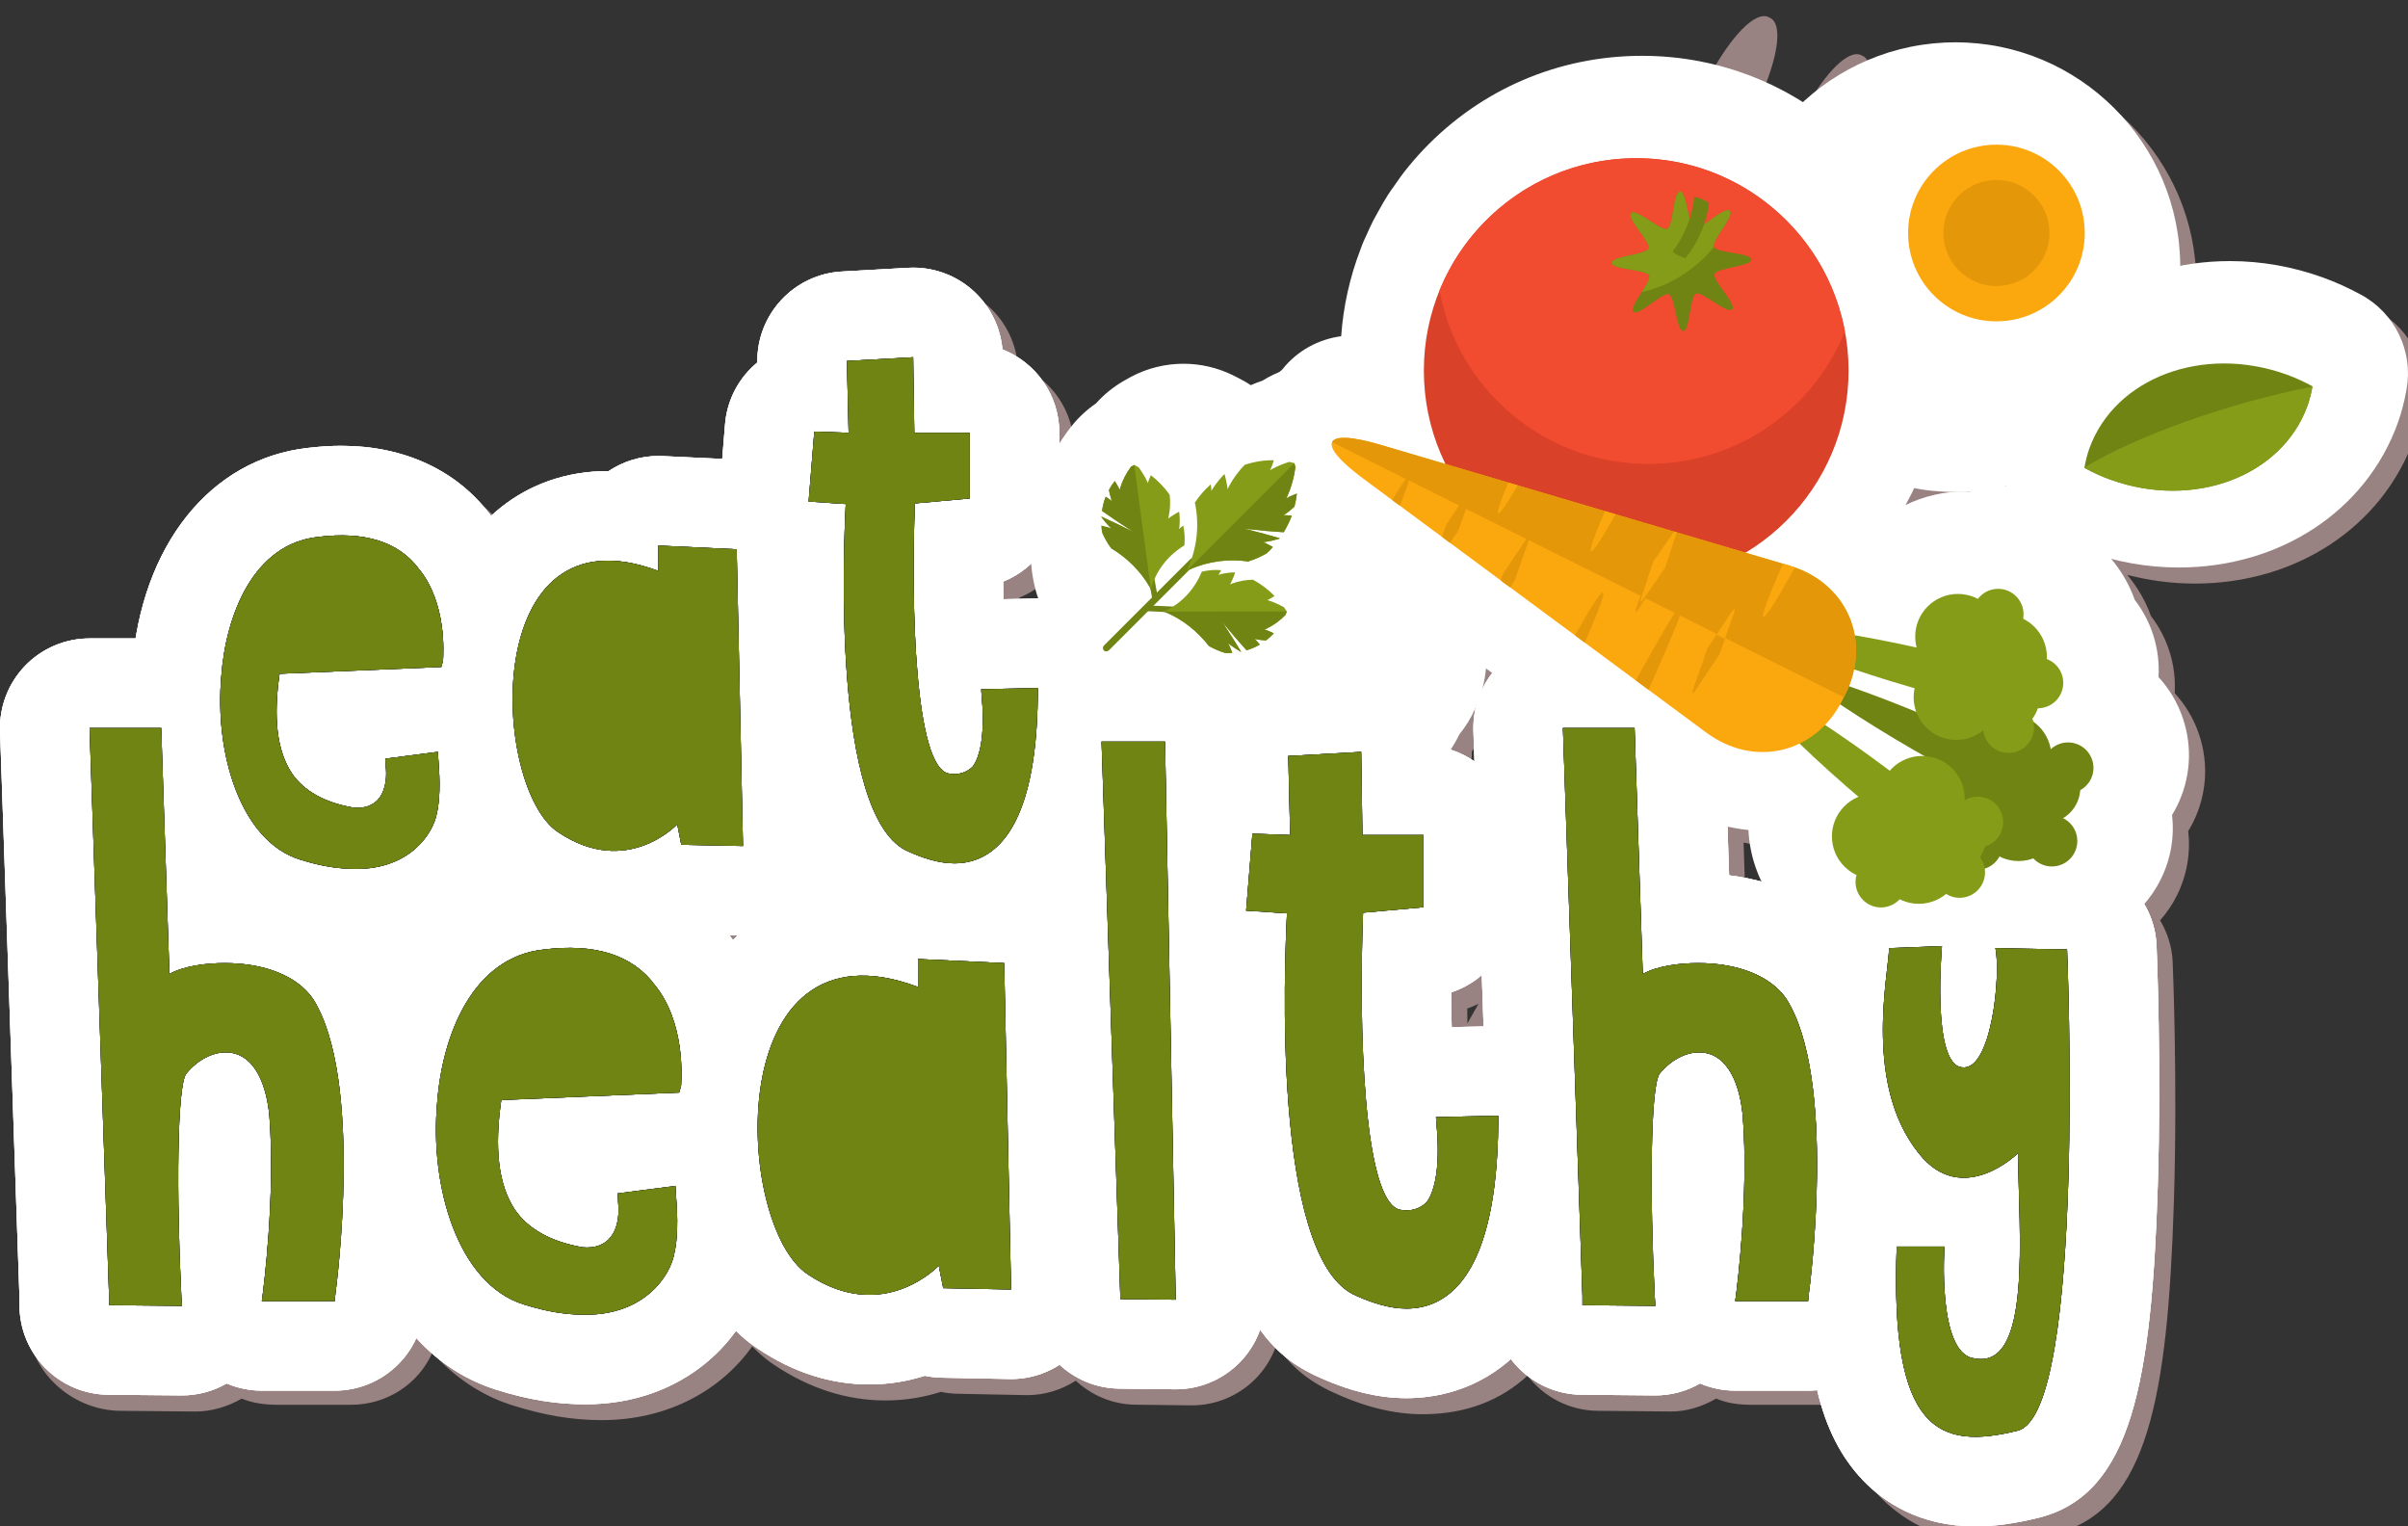 <?xml version="1.0" encoding="utf-8"?>
<!-- Generator: Adobe Illustrator 16.0.0, SVG Export Plug-In . SVG Version: 6.00 Build 0)  -->
<!DOCTYPE svg PUBLIC "-//W3C//DTD SVG 1.1//EN" "http://www.w3.org/Graphics/SVG/1.1/DTD/svg11.dtd">
<svg version="1.1" id="Layer_1" xmlns="http://www.w3.org/2000/svg" xmlns:xlink="http://www.w3.org/1999/xlink" x="0px" y="0px"
	 width="149.556px" height="94.781px" viewBox="0 0 149.556 94.781" enable-background="new 0 0 149.556 94.781"
	 xml:space="preserve">
<rect x="0" y="0" width="149.556" height="94.781" fill="#333333" stroke="none"/>
<path fill="#998282" d="M1.712,82.045c0,3.052,2.707,5.533,5.76,5.562c0,0,4.688,0.042,4.705,0.042c0.984,0,2.002-0.32,2.839-0.802
	c0.682,0.291,1.486,0.385,2.245,0.385h4.529c2.246,0,4.188-1.286,5.061-3.235c1.338,1.473,2.995,2.655,5.026,3.284
	c1.937,0.606,3.681,0.903,5.489,0.903c4.274,0,7.505-1.983,9.352-4.574c0.429,0.43,0.881,0.829,1.377,1.152
	c2.184,1.459,4.503,2.201,6.893,2.201c1.279,0,2.433-0.21,3.447-0.533c0.336,0.07,0.681,0.11,1.034,0.117
	c0,0,4.29,0.086,4.327,0.086c1.079,0,2.124-0.32,3.018-0.898c0.978,0.906,2.272,1.474,3.704,1.491c0,0,3.482,0.042,3.505,0.042
	c1.48,0,2.901-0.59,3.946-1.643c0.584-0.588,1.017-1.294,1.289-2.06c1.261,1.738,2.511,2.38,3.238,2.753
	c0.057,0.029,0.114,0.058,0.172,0.084c2.029,0.953,3.889,1.416,5.683,1.416c2.813,0,4.929-0.936,6.521-2.394
	c1.006,1.312,2.579,2.165,4.358,2.182c0,0,4.563,0.042,4.581,0.042c0.983,0,1.939-0.32,2.776-0.802
	c0.682,0.291,1.424,0.385,2.183,0.385h4.529c0.189,0,0.37,0.027,0.556,0.007c0.566,2.41,1.511,4.26,2.88,5.681
	c1.244,1.291,3.46,2.845,6.951,2.845c1.213,0,2.483-0.168,3.998-0.546c0.048-0.012,0.097-0.021,0.145-0.034
	c5.548-1.544,6.806-8.417,7.187-20.563c0.233-7.438-0.063-14.598-0.076-14.899c-0.04-0.943-0.332-1.809-0.781-2.572
	c0.403-0.46,0.758-0.97,1.04-1.537c0.627-1.258,0.865-2.64,0.705-4.003c0.106-0.175,0.207-0.355,0.3-0.541
	c0.851-1.707,0.985-3.644,0.379-5.453c-0.325-0.971-0.844-1.843-1.519-2.574c0.107-1.747-0.437-3.444-1.475-4.791
	c-0.331-0.935-0.834-1.799-1.474-2.555c1.381,0.355,2.788,0.542,4.202,0.542c0.001,0,0.001,0,0.001,0
	c6.295,0,11.633-3.515,13.601-8.963c0.233-0.646,0.413-1.335,0.551-2.104c0.422-2.361-0.718-4.728-2.827-5.87
	c-0.8-0.433-1.573-0.782-2.364-1.068c-1.877-0.678-3.82-1.021-5.776-1.021c-1.063,0-2.097,0.108-3.094,0.301
	c-0.041-7.663-6.284-13.886-13.958-13.886c-2.288,0-4.443,0.563-6.352,1.543c0.116-0.875-0.001-1.494-0.396-1.691l-0.104-0.052
	c-0.783-0.39-2.227,1.064-3.524,3.401c-0.83-0.461-1.689-0.857-2.578-1.187c0.963-2.292,1.195-4.155,0.449-4.526l-0.104-0.053
	c-0.812-0.404-2.341,1.186-3.677,3.686c-1.041-0.178-2.1-0.283-3.174-0.283c-5.178,0-9.997,2.063-13.571,5.81
	c-0.414,0.435-0.818,0.902-1.218,1.413c-0.162,0.209-0.313,0.423-0.461,0.639L87.6,12.529c-0.147,0.202-0.292,0.408-0.415,0.603
	c-0.184,0.287-0.351,0.58-0.515,0.876l-0.083,0.148c-0.099,0.17-0.194,0.341-0.295,0.536c-0.158,0.311-0.3,0.626-0.439,0.942
	c-0.002,0.005-0.006,0.015-0.012,0.026c-0.08,0.166-0.156,0.333-0.225,0.504c-0.042,0.102-0.08,0.205-0.115,0.31
	c-0.673,1.747-1.073,3.568-1.203,5.404c-1.364,0.177-2.72,0.873-3.659,2.066c-0.063,0.051-0.112,0.11-0.172,0.164
	c-0.371,0.151-0.733,0.323-1.072,0.536c-0.24,0.077-0.478,0.168-0.71,0.272c-0.154-0.102-0.313-0.197-0.477-0.287
	c-0.218-0.12-0.437-0.232-0.656-0.339c-0.962-0.47-2.005-0.703-3.047-0.703c-1.116,0-2.232,0.269-3.247,0.805
	c-0.166,0.087-0.324,0.178-0.508,0.286c-0.63,0.368-1.197,0.831-1.682,1.373c-0.563,0.386-1.114,0.857-1.552,1.405
	c-0.275,0.346-0.805,0.717-0.805,1.104v-0.686c0-2.356-1.424-4.371-3.494-5.181c-0.119-1.365-0.721-2.643-1.729-3.583
	c-1.033-0.961-2.378-1.491-3.781-1.491c-0.104,0-0.203,0.002-0.308,0.008l-4.115,0.231c-2.983,0.168-5.297,2.663-5.247,5.646
	c-1.121,0.925-1.879,2.284-2.006,3.84l-0.175,2.15l-3.702-0.176c-0.089-0.004-0.176-0.016-0.264-0.016
	c-1.105,0-2.181-0.073-3.091,0.927c-0.016,0-0.031,0-0.047,0c-2.831,0-5.321,1-7.254,2.797c-0.03-0.039-0.057-0.076-0.088-0.115
	c-2.075-2.732-5.337-4.234-9.202-4.234c-0.665,0-1.36-0.161-2.067-0.075c-5.571,0.609-9.635,5.626-10.712,11.626H6.562
	c-1.508,0-2.952,0.819-4,1.903c-1.048,1.085-1.859,2.652-1.809,4.159l0.959,35.298V82.045z M91.129,62.624
	c0.241-0.078,0.47-0.18,0.694-0.289l-0.686,1.215C91.134,63.246,91.13,62.94,91.129,62.624z M92.612,45.021
	c0.025-0.057,0.045-0.117,0.069-0.175c-0.127,0.503-0.188,1.023-0.17,1.551l-0.13,1.891c-0.449-0.313-0.67-0.566-1.67-0.736
	c0-0.004,0-0.008,0-0.012c1-0.301,0.581-0.613,0.735-0.939C91.84,46.121,92.36,45.589,92.612,45.021z M93.034,43.859
	c0.13-0.446,0.213-0.9,0.251-1.357l0.396,0.29C93.424,43.123,93.21,43.482,93.034,43.859z M119.353,32.362
	c0.192-0.346,0.362-0.702,0.531-1.059c0.833,0.156,1.688,0.247,2.565,0.247c0.168,0,0.33-0.02,0.496-0.025
	C121.667,31.529,120.445,31.826,119.353,32.362z M109.592,52.542c0.009,0.182,0.023,0.365,0.044,0.548
	c0.108,0.948,0.394,1.845,0.803,2.679c-0.657-0.18-1.336-0.326-2.048-0.412l-0.101-3.038
	C108.719,52.415,109.152,52.497,109.592,52.542z M123.345,31.533c-0.125-0.006-0.251-0.009-0.376-0.009
	c0.177-0.007,0.354-0.014,0.528-0.026C123.447,31.512,123.395,31.517,123.345,31.533z M46.301,59.079
	c0.196,0.004,0.37,0.008,0.508,0.01c-0.098,0.095-0.189,0.196-0.283,0.294C46.454,59.28,46.376,59.18,46.301,59.079z
	 M125.635,31.216c-0.049-0.001-0.097-0.009-0.146-0.009c0.044-0.01,0.086-0.023,0.129-0.033
	C125.623,31.188,125.629,31.202,125.635,31.216z M65.045,35.981c0.013,0.169,0.026,0.331,0.044,0.467
	c0.032,0.271,0.08,0.538,0.14,0.809c0.065,0.31,0.159,0.612,0.265,0.91c-0.013,0-0.025-0.004-0.038-0.004
	c-0.04,0-2.133,0.045-2.133,0.045c-0.007-0.354-0.013-0.719-0.016-1.094C63.962,36.85,64.543,36.457,65.045,35.981z"/>
<g>
	<g>
		<g>
			<path fill="#FFFFFF" d="M135.316,35.239c-1.956,0-3.9-0.344-5.778-1.022c-0.77-0.275-1.546-0.626-2.359-1.065
				c-2.111-1.141-3.253-3.508-2.831-5.872c0.137-0.765,0.316-1.452,0.549-2.1c1.967-5.451,7.306-8.968,13.604-8.968
				c1.956,0,3.899,0.344,5.776,1.021c0.791,0.287,1.564,0.636,2.364,1.069c2.109,1.142,3.249,3.508,2.827,5.87
				c-0.138,0.77-0.317,1.458-0.551,2.105C146.95,31.725,141.612,35.239,135.316,35.239
				C135.317,35.239,135.317,35.239,135.316,35.239z"/>
			<path fill="#FFFFFF" d="M142.388,22.465c-5.178-1.87-10.666,0.188-12.256,4.594c-0.142,0.395-0.236,0.795-0.309,1.199
				c0.508,0.274,1.041,0.525,1.605,0.728c5.178,1.871,10.664-0.186,12.256-4.591c0.143-0.396,0.236-0.797,0.309-1.201
				C143.486,22.919,142.952,22.669,142.388,22.465z"/>
		</g>
		<g>
			<path fill="#FFFFFF" d="M117.179,61.115c-1.602,0-3.175-0.549-4.43-1.546c-1.068-0.852-1.843-1.957-2.281-3.178
				c-1.012-1.216-1.648-2.698-1.832-4.301c-0.021-0.183-0.035-0.366-0.044-0.549c-1.987-0.203-3.89-0.946-5.558-2.179L81.759,33.805
				c-1.756-1.301-5.352-3.964-3.957-8.191c0.312-0.943,0.915-1.917,1.837-2.669c0.939-1.193,2.295-1.889,3.659-2.066
				c0.13-1.835,0.53-3.657,1.203-5.404c0.035-0.104,0.073-0.208,0.115-0.31c0.068-0.17,0.145-0.337,0.225-0.504
				c0.006-0.012,0.01-0.021,0.012-0.026c0.14-0.316,0.281-0.632,0.439-0.942c0.101-0.196,0.196-0.367,0.295-0.537l0.083-0.148
				c0.164-0.296,0.331-0.589,0.515-0.876c0.123-0.195,0.268-0.4,0.415-0.603l0.142-0.202c0.148-0.216,0.299-0.43,0.461-0.638
				c0.399-0.511,0.804-0.979,1.218-1.414c3.574-3.746,8.394-5.809,13.571-5.809c4.841,0,9.437,1.841,12.94,5.183
				c0.403,0.386,0.792,0.796,1.197,1.261c0.103,0.117,0.2,0.236,0.298,0.356c0.304,0.37,0.545,0.681,0.773,0.999
				c0.133,0.185,0.246,0.346,0.356,0.51c0.223,0.332,0.42,0.651,0.608,0.976c0.116,0.192,0.199,0.332,0.277,0.474
				c0.29,0.533,0.521,1.003,0.725,1.471c0.052,0.115,0.124,0.295,0.191,0.477c0.144,0.357,0.269,0.685,0.382,1.013
				c0.078,0.233,0.138,0.431,0.196,0.628c0.003,0.011,0.032,0.109,0.035,0.12c0.084,0.288,0.162,0.576,0.231,0.868
				c0.051,0.208,0.104,0.441,0.153,0.675c0.025,0.108,0.047,0.213,0.066,0.318c0.022,0.124,0.041,0.248,0.056,0.372
				c0.693,4.221-0.087,8.527-2.126,12.194c1.099-0.539,2.328-0.838,3.614-0.838c0.126,0,0.252,0.003,0.378,0.009
				c0.682-0.214,1.397-0.327,2.123-0.327c0.601,0,1.2,0.076,1.782,0.226c2.231,0.577,3.964,2.179,4.801,4.185
				c0.672,0.774,1.194,1.669,1.537,2.636c1.038,1.346,1.582,3.044,1.475,4.791c0.675,0.731,1.193,1.604,1.519,2.575
				c0.606,1.809,0.472,3.746-0.379,5.453c-0.093,0.185-0.193,0.366-0.3,0.541c0.16,1.363-0.078,2.746-0.705,4.003
				c-1.214,2.44-3.664,3.957-6.393,3.957l0,0c-0.26,0-0.521-0.015-0.779-0.043c-1.314,1.268-3.071,1.984-4.939,1.984
				c-0.027,0-0.056,0-0.083,0c-0.792,0.249-1.623,0.379-2.465,0.379c-0.176,0-0.351-0.006-0.525-0.017
				C118.418,61.032,117.803,61.115,117.179,61.115z"/>
			<path fill="#FFFFFF" d="M129.514,45.472c-0.607-0.302-1.315-0.172-1.783,0.269c-0.117-0.679-0.495-1.299-1.083-1.714
				c-0.015-0.064-0.029-0.129-0.051-0.191c0.145-0.192,0.252-0.414,0.329-0.653c0.708,0.003,1.353-0.465,1.538-1.182
				c0.201-0.785-0.229-1.578-0.97-1.861c0.055-1.058-0.53-2.052-1.479-2.517c0.145-0.805-0.35-1.597-1.154-1.805
				c-0.636-0.164-1.281,0.087-1.654,0.583c-0.181-0.096-0.37-0.177-0.576-0.23c-1.418-0.365-2.864,0.488-3.231,1.908
				c-0.119,0.46-0.096,0.922,0.021,1.351c-1.277-0.284-2.564-0.547-3.859-0.773c-0.349-1.983-1.8-3.659-4.052-4.324l-2.743-0.812
				c0.993-0.596,1.93-1.319,2.769-2.199c3.036-3.184,4.154-7.487,3.412-11.507c0.003-0.006,0.005-0.011,0.007-0.016
				c-0.011-0.059-0.027-0.115-0.038-0.174c-0.036-0.177-0.077-0.353-0.12-0.528c-0.049-0.204-0.104-0.405-0.162-0.606
				c-0.05-0.167-0.098-0.334-0.153-0.5c-0.082-0.239-0.175-0.478-0.27-0.714c-0.05-0.119-0.089-0.242-0.142-0.359
				c-0.148-0.341-0.315-0.675-0.494-1.004c-0.067-0.122-0.143-0.241-0.214-0.362c-0.131-0.225-0.267-0.446-0.413-0.665
				c-0.083-0.123-0.169-0.244-0.257-0.367c-0.159-0.221-0.326-0.437-0.501-0.648c-0.084-0.102-0.164-0.205-0.251-0.305
				c-0.267-0.306-0.546-0.605-0.845-0.892c-5.271-5.027-13.619-4.831-18.647,0.44c-0.302,0.316-0.583,0.645-0.848,0.982
				c-0.135,0.174-0.254,0.356-0.38,0.536c-0.116,0.165-0.241,0.328-0.349,0.497c-0.141,0.22-0.263,0.446-0.389,0.673
				c-0.076,0.136-0.159,0.271-0.23,0.41c-0.12,0.236-0.226,0.479-0.332,0.72c-0.046,0.106-0.102,0.208-0.145,0.314
				c0,0.004,0.001,0.008,0.003,0.013c-1.407,3.469-1.269,7.396,0.385,10.764l-4.069-1.202c-0.595-0.176-1.096-0.291-1.517-0.358
				c-0.055-0.009-0.114-0.021-0.166-0.028c-0.057-0.008-0.104-0.01-0.158-0.016c-0.089-0.01-0.18-0.021-0.257-0.023
				c-0.022-0.002-0.038,0.385-0.06,0.385c-0.101-0.002-0.197,0.389-0.281,0.389c-0.001,0-0.003,0-0.005,0
				c-1.076,0-0.652,0.631,1.394,2.146l21.299,15.574c1.857,1.373,4.025,1.444,5.802,0.58c1.192,1.143,2.417,2.203,3.671,3.269
				c-0.414,0.166-0.794,0.401-1.092,0.775c-0.912,1.146-0.722,2.802,0.424,3.714c0.166,0.132,0.346,0.229,0.53,0.314
				c-0.172,0.596,0.017,1.261,0.532,1.672c0.65,0.517,1.579,0.43,2.137-0.17c0.942,0.479,2.089,0.347,2.898-0.336
				c0.671,0.422,1.565,0.287,2.07-0.348c0.284-0.355,0.384-0.798,0.321-1.217c0.38-0.118,0.71-0.379,0.914-0.753
				c0.001,0.001,0.003,0.003,0.005,0.004c0.682,0.339,1.436,0.352,2.098,0.107c0.126,0.136,0.274,0.255,0.45,0.343
				c0.78,0.389,1.729,0.072,2.117-0.709c0.39-0.782,0.071-1.731-0.71-2.119c-0.004-0.002-0.007-0.003-0.012-0.005
				c0.351-0.208,0.649-0.513,0.846-0.904c0.133-0.27,0.206-0.554,0.225-0.836c0.273-0.149,0.506-0.38,0.656-0.68
				C130.612,46.811,130.294,45.861,129.514,45.472z M119.388,43.418c-1.385-0.572-2.785-1.102-4.194-1.597
				c0.142-0.352,0.246-0.705,0.319-1.057c1.251,0.423,2.512,0.808,3.777,1.17C119.178,42.447,119.218,42.957,119.388,43.418z
				 M114.652,42.932c1.708,1.136,3.463,2.215,5.253,3.224c-0.803-0.048-1.61,0.271-2.17,0.921c-1.311-0.986-2.653-1.94-4.023-2.854
				C114.067,43.852,114.381,43.418,114.652,42.932z"/>
		</g>
		<g>
			<path fill="#FFFFFF" d="M80.774,51.108c-0.26,0-0.512-0.014-0.762-0.037c-0.488-0.039-0.971-0.129-1.44-0.269
				c-0.884-0.264-1.761-0.634-2.608-1.1c-0.098-0.054-0.194-0.11-0.289-0.168c-1.258,0.941-2.762,1.443-4.34,1.443
				c-1.929,0-3.739-0.75-5.101-2.11c-2.583-2.631-2.773-6.675-0.632-9.491c-0.356-0.562-0.666-1.141-0.927-1.73
				c-0.197-0.446-0.347-0.912-0.447-1.39c-0.06-0.27-0.107-0.539-0.14-0.809c-0.027-0.21-0.049-0.482-0.063-0.75
				c-0.012-0.222-0.014-0.443-0.005-0.664c-0.009-0.145-0.014-0.291-0.014-0.438c0-0.287,0.019-0.597,0.055-0.89
				c0.013-0.216,0.035-0.433,0.068-0.649c0.14-0.909,0.371-1.778,0.688-2.584c0.096-0.246,0.205-0.484,0.327-0.714
				c0.086-0.202,0.182-0.401,0.288-0.595c0.34-0.625,0.708-1.183,1.124-1.706c0.438-0.548,0.948-1.019,1.512-1.405
				c0.484-0.542,1.052-1.006,1.682-1.374c0.184-0.108,0.342-0.199,0.507-0.286c1.015-0.536,2.131-0.805,3.248-0.805
				c1.042,0,2.085,0.234,3.047,0.703c0.22,0.107,0.438,0.219,0.656,0.339c0.163,0.089,0.322,0.186,0.477,0.288
				c0.232-0.104,0.47-0.196,0.71-0.273c0.473-0.296,0.98-0.53,1.514-0.707c1.428-0.473,2.896-0.706,4.361-0.706
				c0.032,0,0.156,0,0.189,0c0.421,0,0.837,0.045,1.242,0.125c0.417,0.009,0.834,0.052,1.246,0.136
				c0.276,0.057,0.555,0.123,0.823,0.196c2.353,0.637,4.2,2.458,4.87,4.802c0.055,0.193,0.103,0.385,0.147,0.579
				c0.166,0.722,0.233,1.544,0.17,2.299c0.138,0.674,0.178,1.373,0.108,2.077c-0.064,0.659-0.184,1.326-0.363,2.04
				c-0.059,0.231-0.129,0.458-0.21,0.681c-0.056,0.229-0.125,0.456-0.206,0.68c-0.218,0.604-0.48,1.193-0.796,1.788
				c0.927,1.727,1.086,3.773,0.421,5.633c-0.093,0.257-0.191,0.51-0.3,0.754c-0.252,0.568-0.579,1.099-0.972,1.579
				c-0.297,0.627-0.69,1.213-1.173,1.736c-0.448,0.486-0.955,0.946-1.507,1.367c-0.185,0.141-0.376,0.272-0.572,0.393
				c-0.194,0.144-0.396,0.277-0.606,0.4c-0.792,0.464-1.655,0.836-2.567,1.107c-0.182,0.054-0.364,0.101-0.548,0.139
				c-0.058,0.016-0.114,0.031-0.173,0.045c-0.274,0.069-0.568,0.123-0.854,0.158c-0.093,0.012-0.187,0.021-0.279,0.029
				c-0.18,0.032-0.361,0.058-0.545,0.076C81.467,51.085,81.123,51.108,80.774,51.108z"/>
			<path fill="#FFFFFF" d="M85.317,32.141c0.03-0.067,0.07-0.128,0.101-0.196c0.317-0.723,0.515-1.469,0.615-2.216
				c-0.026-0.109-0.049-0.219-0.08-0.328c-0.13-0.035-0.265-0.068-0.398-0.096c-0.441,0.138-0.881,0.315-1.303,0.535
				c-0.067,0.033-0.124,0.077-0.188,0.112c0.031-0.068,0.067-0.13,0.095-0.2c0.075-0.189,0.141-0.383,0.202-0.576
				c-0.756-0.011-1.521,0.112-2.269,0.359c-0.469,0.484-0.889,1.046-1.235,1.689c-0.035,0.064-0.06,0.136-0.094,0.2
				c-0.011-0.078-0.013-0.156-0.025-0.235c-0.054-0.316-0.125-0.623-0.205-0.927c-0.022,0.013-0.044,0.028-0.069,0.043
				c-0.307,0.321-0.592,0.677-0.85,1.065c-0.042,0.063-0.071,0.129-0.11,0.189c-0.004-0.076,0-0.151-0.008-0.232
				c-0.008-0.094-0.023-0.187-0.034-0.279c-0.118,0.104-0.234,0.211-0.348,0.325c-0.341,0.339-0.63,0.711-0.892,1.092
				c0.299,1.385,0.235,2.898-0.252,4.349c-0.04,0.015-0.082,0.019-0.114,0.05l-2.583,2.584l-0.183-0.992
				c0.479-1.124,1.293-2.048,2.319-2.672c0.028-0.371,0.031-0.75-0.022-1.144c-0.018-0.129-0.041-0.26-0.068-0.387
				c-0.062,0.046-0.126,0.089-0.188,0.14c-0.051,0.042-0.091,0.088-0.142,0.129c0.009-0.056,0.026-0.114,0.031-0.173
				c0.037-0.375,0.031-0.743-0.009-1.104c-0.008-0.022-0.017-0.043-0.024-0.066c-0.236,0.129-0.466,0.265-0.688,0.416
				c-0.056,0.039-0.101,0.081-0.156,0.119c0.014-0.056,0.039-0.112,0.049-0.169c0.117-0.57,0.135-1.138,0.07-1.686
				c-0.406-0.573-0.897-1.09-1.458-1.52c-0.067,0.145-0.131,0.294-0.186,0.449c-0.021,0.055-0.029,0.111-0.047,0.168
				c-0.028-0.058-0.045-0.117-0.073-0.174c-0.184-0.373-0.401-0.726-0.646-1.062c-0.115-0.063-0.231-0.122-0.348-0.179
				c-0.087,0.046-0.168,0.096-0.25,0.144c-0.358,0.487-0.646,1.032-0.832,1.631c-0.017,0.057-0.022,0.114-0.038,0.17
				c-0.029-0.058-0.049-0.115-0.079-0.172c-0.097-0.18-0.201-0.353-0.311-0.522c-0.173,0.217-0.32,0.449-0.453,0.693
				c0.044,0.229,0.1,0.466,0.175,0.702c0.02,0.059,0.05,0.115,0.071,0.173c-0.059-0.042-0.111-0.091-0.172-0.133
				c-0.105-0.079-0.215-0.146-0.324-0.218c-0.137,0.349-0.229,0.719-0.287,1.101c0.65,0.463,1.381,0.956,2.185,1.471
				c0.086,0.054,0.176,0.109,0.261,0.165c-0.093-0.048-0.188-0.099-0.28-0.145c-0.779-0.388-1.515-0.733-2.206-1.044
				c-0.002,0.013-0.002,0.025-0.002,0.037c0.188,0.25,0.393,0.498,0.623,0.74c0.05,0.052,0.106,0.096,0.154,0.146
				c-0.073-0.024-0.145-0.055-0.221-0.078c-0.186-0.055-0.369-0.101-0.552-0.146c0.007,0.118,0.012,0.239,0.027,0.36
				c0.009,0.073,0.029,0.145,0.043,0.216c0.175,0.396,0.402,0.79,0.685,1.181c1.225,0.738,2.3,1.78,3.007,3.041
				c0.014,0.024,0.024,0.05,0.035,0.075l0.128,0.697l-3.722,3.723c-0.115,0.113-0.122,0.291-0.018,0.397
				c0.104,0.104,0.284,0.096,0.398-0.018l3.03-3.032l1.292,0.062c0.026,0.009,0.053,0.017,0.078,0.025
				c1.322,0.542,2.481,1.486,3.366,2.623c0.417,0.229,0.834,0.406,1.243,0.528c0.071,0.004,0.141,0.016,0.214,0.016
				c0.119,0,0.236-0.012,0.354-0.023c-0.071-0.178-0.141-0.358-0.22-0.536c-0.031-0.073-0.071-0.139-0.104-0.212
				c0.054,0.043,0.106,0.092,0.163,0.136c0.267,0.198,0.536,0.371,0.805,0.527c0.012-0.002,0.023-0.002,0.035-0.005
				c-0.396-0.656-0.832-1.352-1.314-2.087c-0.058-0.088-0.118-0.175-0.178-0.264c0.066,0.078,0.13,0.162,0.194,0.24
				c0.61,0.743,1.188,1.413,1.727,2.006c0.365-0.108,0.712-0.254,1.03-0.44c-0.084-0.099-0.166-0.2-0.254-0.297
				c-0.049-0.056-0.104-0.102-0.154-0.153c0.061,0.013,0.117,0.035,0.18,0.046c0.239,0.045,0.475,0.067,0.706,0.081
				c0.218-0.166,0.426-0.35,0.612-0.552c-0.181-0.088-0.363-0.17-0.551-0.243c-0.061-0.021-0.118-0.034-0.178-0.056
				c0.052-0.025,0.107-0.036,0.161-0.063c0.556-0.269,1.045-0.632,1.468-1.061c0.039-0.088,0.073-0.18,0.106-0.272
				c-0.07-0.111-0.144-0.22-0.22-0.327c-0.358-0.201-0.733-0.373-1.12-0.508c-0.06-0.022-0.118-0.03-0.179-0.049
				c0.052-0.027,0.107-0.043,0.158-0.071c0.143-0.076,0.277-0.16,0.41-0.249c-0.495-0.507-1.063-0.933-1.676-1.263
				c-0.543,0.008-1.091,0.102-1.629,0.299c-0.056,0.021-0.104,0.051-0.158,0.072c0.03-0.061,0.065-0.112,0.095-0.174
				c0.117-0.243,0.218-0.496,0.311-0.75c-0.022-0.006-0.046-0.012-0.067-0.016c-0.357,0.009-0.719,0.054-1.074,0.143
				c-0.058,0.012-0.109,0.037-0.164,0.053c0.034-0.057,0.072-0.103,0.105-0.16c0.04-0.068,0.074-0.141,0.112-0.208
				c-0.129-0.009-0.257-0.017-0.388-0.017c-0.39,0-0.758,0.056-1.114,0.134c-0.467,1.121-1.255,2.069-2.28,2.706l-1.475-0.069
				l2.801-2.803c1.483-0.662,3.074-0.846,4.549-0.628c0.512-0.163,0.988-0.372,1.423-0.622c0.065-0.06,0.134-0.112,0.197-0.176
				c0.105-0.105,0.199-0.218,0.296-0.329c-0.174-0.095-0.35-0.191-0.532-0.28c-0.075-0.033-0.15-0.059-0.225-0.095
				c0.074-0.01,0.152-0.01,0.228-0.023c0.361-0.057,0.705-0.143,1.039-0.24c0.009-0.011,0.018-0.026,0.027-0.036
				c-0.762-0.229-1.584-0.457-2.472-0.678c-0.105-0.024-0.215-0.048-0.321-0.076c0.107,0.014,0.216,0.03,0.321,0.041
				c1.005,0.116,1.935,0.199,2.781,0.247c0.249-0.417,0.463-0.845,0.623-1.288c-0.135-0.013-0.272-0.029-0.411-0.037
				c-0.078-0.006-0.153,0.002-0.233,0.002c0.062-0.043,0.127-0.074,0.187-0.118c0.24-0.172,0.462-0.355,0.671-0.546
				c0.085-0.337,0.152-0.679,0.186-1.018c-0.214,0.08-0.427,0.167-0.634,0.267C85.443,32.066,85.384,32.107,85.317,32.141z"/>
		</g>
		<g>
			<path fill="#FFFFFF" d="M121.449,30.551c-7.699,0-13.962-6.264-13.962-13.962c0-7.698,6.263-13.961,13.962-13.961
				s13.962,6.263,13.962,13.961C135.411,24.287,129.148,30.551,121.449,30.551z"/>
			<circle fill="#FFFFFF" cx="121.449" cy="16.589" r="6.933"/>
		</g>
	</g>
	<g>
		<g>
			<g>
				<g>
					<path fill="#FFFFFF" d="M22.119,59.519c-1.697,0-3.331-0.264-5.142-0.832c-6.893-2.134-9.384-10.41-8.774-17.192
						c0.568-7.62,4.862-13.016,10.939-13.682c0.707-0.085,1.402-0.129,2.067-0.129c3.865,0,7.127,1.503,9.202,4.236
						c2.628,3.288,2.792,7.338,2.652,9.474c-0.024,0.384-0.089,0.764-0.192,1.134l-0.107,0.385c-0.134,0.477-0.326,0.925-0.57,1.337
						c0.315,0.647,0.505,1.355,0.551,2.089l0.036,0.577c0.102,1.365,0.162,3.086-0.217,4.778
						C31.765,55.607,27.954,59.519,22.119,59.519z"/>
					<path fill="#FFFFFF" d="M38.137,58.396c-2.274,0-4.477-0.702-6.547-2.085c-4.934-3.217-6.376-12.323-4.552-18.46
						c1.601-5.384,5.606-8.598,10.716-8.598c0.016,0,0.031,0,0.047,0c0.91-0.608,1.985-0.938,3.091-0.938
						c0.088,0,0.175,0.002,0.264,0.006l4.862,0.23c2.92,0.138,5.235,2.515,5.297,5.438l0.391,18.427
						c0.032,1.515-0.555,2.977-1.626,4.048c-1.044,1.045-2.46,1.631-3.935,1.631c-0.037,0-3.945-0.078-3.945-0.078
						c-0.307-0.006-0.607-0.038-0.901-0.092C40.361,58.211,39.304,58.396,38.137,58.396z"/>
					<path fill="#FFFFFF" d="M59.273,59.172c-1.707,0-3.467-0.437-5.381-1.334c-0.059-0.027-0.116-0.056-0.174-0.085
						c-2.009-1.03-7.107-3.643-6.891-22.201c-0.296-0.229-0.571-0.488-0.818-0.775c-0.973-1.128-1.452-2.599-1.331-4.083
						l0.354-4.347c0.127-1.556,0.885-2.915,2.006-3.84c-0.05-2.983,2.266-5.478,5.249-5.646l4.117-0.231
						c0.104-0.006,0.209-0.009,0.313-0.009c1.403,0,2.759,0.531,3.791,1.492c1.009,0.94,1.63,2.218,1.75,3.583
						c2.069,0.81,3.534,2.825,3.534,5.181v4.077c0,2.322-1.429,4.334-3.486,5.161c0.003,0.375,0.009,0.74,0.016,1.094
						c0,0,2.093-0.045,2.133-0.045c1.452,0,2.849,0.568,3.89,1.586c1.069,1.046,1.672,2.48,1.672,3.976v0.423
						C69.897,57.615,62.464,59.172,59.273,59.172z"/>
				</g>
				<g>
					<path fill="#FFFFFF" d="M22.119,59.519c-1.697,0-3.331-0.264-5.142-0.832c-6.893-2.134-9.384-10.41-8.774-17.192
						c0.568-7.62,4.862-13.016,10.939-13.682c0.707-0.085,1.402-0.129,2.067-0.129c3.865,0,7.127,1.503,9.202,4.236
						c2.628,3.288,2.792,7.338,2.652,9.474c-0.024,0.384-0.089,0.764-0.192,1.134l-0.107,0.385c-0.134,0.477-0.326,0.925-0.57,1.337
						c0.315,0.647,0.505,1.355,0.551,2.089l0.036,0.577c0.102,1.365,0.162,3.086-0.217,4.778
						C31.765,55.607,27.954,59.519,22.119,59.519z"/>
					<path fill="#FFFFFF" d="M38.137,58.396c-2.274,0-4.477-0.702-6.547-2.085c-4.934-3.217-6.376-12.323-4.552-18.46
						c1.601-5.384,5.606-8.598,10.716-8.598c0.016,0,0.031,0,0.047,0c0.91-0.608,1.985-0.938,3.091-0.938
						c0.088,0,0.175,0.002,0.264,0.006l4.862,0.23c2.92,0.138,5.235,2.515,5.297,5.438l0.391,18.427
						c0.032,1.515-0.555,2.977-1.626,4.048c-1.044,1.045-2.46,1.631-3.935,1.631c-0.037,0-3.945-0.078-3.945-0.078
						c-0.307-0.006-0.607-0.038-0.901-0.092C40.361,58.211,39.304,58.396,38.137,58.396z"/>
					<path fill="#FFFFFF" d="M59.273,59.172c-1.707,0-3.467-0.437-5.381-1.334c-0.059-0.027-0.116-0.056-0.174-0.085
						c-2.009-1.03-7.107-3.643-6.891-22.201c-0.296-0.229-0.571-0.488-0.818-0.775c-0.973-1.128-1.452-2.599-1.331-4.083
						l0.354-4.347c0.127-1.556,0.885-2.915,2.006-3.84c-0.05-2.983,2.266-5.478,5.249-5.646l4.117-0.231
						c0.104-0.006,0.209-0.009,0.313-0.009c1.403,0,2.759,0.531,3.791,1.492c1.009,0.94,1.63,2.218,1.75,3.583
						c2.069,0.81,3.534,2.825,3.534,5.181v4.077c0,2.322-1.429,4.334-3.486,5.161c0.003,0.375,0.009,0.74,0.016,1.094
						c0,0,2.093-0.045,2.133-0.045c1.452,0,2.849,0.568,3.89,1.586c1.069,1.046,1.672,2.48,1.672,3.976v0.423
						C69.897,57.615,62.464,59.172,59.273,59.172z"/>
				</g>
				<g>
					<path fill="#FFFFFF" d="M22.119,59.519c-1.697,0-3.331-0.264-5.142-0.832c-6.893-2.134-9.384-10.41-8.774-17.192
						c0.568-7.62,4.862-13.016,10.939-13.682c0.707-0.085,1.402-0.129,2.067-0.129c3.865,0,7.127,1.503,9.202,4.236
						c2.628,3.288,2.792,7.338,2.652,9.474c-0.024,0.384-0.089,0.764-0.192,1.134l-0.107,0.385c-0.134,0.477-0.326,0.925-0.57,1.337
						c0.315,0.647,0.505,1.355,0.551,2.089l0.036,0.577c0.102,1.365,0.162,3.086-0.217,4.778
						C31.765,55.607,27.954,59.519,22.119,59.519z"/>
					<path fill="#FFFFFF" d="M38.137,58.396c-2.274,0-4.477-0.702-6.547-2.085c-4.934-3.217-6.376-12.323-4.552-18.46
						c1.601-5.384,5.606-8.598,10.716-8.598c0.016,0,0.031,0,0.047,0c0.91-0.608,1.985-0.938,3.091-0.938
						c0.088,0,0.175,0.002,0.264,0.006l4.862,0.23c2.92,0.138,5.235,2.515,5.297,5.438l0.391,18.427
						c0.032,1.515-0.555,2.977-1.626,4.048c-1.044,1.045-2.46,1.631-3.935,1.631c-0.037,0-3.945-0.078-3.945-0.078
						c-0.307-0.006-0.607-0.038-0.901-0.092C40.361,58.211,39.304,58.396,38.137,58.396z"/>
					<path fill="#FFFFFF" d="M59.273,59.172c-1.707,0-3.467-0.437-5.381-1.334c-0.059-0.027-0.116-0.056-0.174-0.085
						c-2.009-1.03-7.107-3.643-6.891-22.201c-0.296-0.229-0.571-0.488-0.818-0.775c-0.973-1.128-1.452-2.599-1.331-4.083
						l0.354-4.347c0.127-1.556,0.885-2.915,2.006-3.84c-0.05-2.983,2.266-5.478,5.249-5.646l4.117-0.231
						c0.104-0.006,0.209-0.009,0.313-0.009c1.403,0,2.759,0.531,3.791,1.492c1.009,0.94,1.63,2.218,1.75,3.583
						c2.069,0.81,3.534,2.825,3.534,5.181v4.077c0,2.322-1.429,4.334-3.486,5.161c0.003,0.375,0.009,0.74,0.016,1.094
						c0,0,2.093-0.045,2.133-0.045c1.452,0,2.849,0.568,3.89,1.586c1.069,1.046,1.672,2.48,1.672,3.976v0.423
						C69.897,57.615,62.464,59.172,59.273,59.172z"/>
				</g>
			</g>
			<g>
				<g>
					<path fill="#FFFFFF" d="M6.721,86.607c-3.052-0.028-5.51-2.51-5.51-5.562v-0.455L0.003,45.397
						c-0.052-1.507,0.511-2.971,1.559-4.056c1.048-1.085,2.492-1.697,4-1.697h4.451c3,0,5.459,2.379,5.559,5.377l0.311,9.334
						c3.486,0.421,6.377,1.996,8.101,4.463c0.04,0.057,0.078,0.114,0.115,0.172c4.127,6.403,2.653,19.159,2.258,22.019l-0.027,0.293
						c-0.264,2.861-2.664,5.05-5.538,5.05h-4.529c-0.759,0-1.501-0.155-2.183-0.446c-0.837,0.481-1.793,0.742-2.776,0.742
						C11.284,86.649,6.721,86.607,6.721,86.607z"/>
					<path fill="#FFFFFF" d="M36.366,87.2c-1.809,0-3.553-0.283-5.489-0.889c-7.29-2.257-9.917-11.085-9.267-18.33
						c0.604-8.112,5.137-13.849,11.545-14.548c0.756-0.092,1.499-0.138,2.208-0.138c5.197,0,8.128,2.391,9.688,4.446
						c2.885,3.609,2.921,8.219,2.8,10.046c-0.024,0.377-0.088,0.751-0.188,1.116l-0.117,0.424c-0.162,0.583-0.413,1.125-0.736,1.608
						c0.4,0.719,0.641,1.526,0.692,2.364l0.039,0.634c0.108,1.461,0.176,3.306-0.229,5.1C46.48,83.117,42.49,87.2,36.366,87.2z"/>
					<path fill="#FFFFFF" d="M53.987,85.965c-2.39,0-4.709-0.74-6.893-2.2c-5.229-3.407-6.735-13.12-4.785-19.683
						c1.686-5.675,5.894-9.063,11.256-9.063c0.073,0,0.147,0.001,0.223,0.002c0.938-0.669,2.067-1.034,3.229-1.034
						c0.088,0,0.176,0.002,0.264,0.006l5.35,0.254c2.921,0.139,5.235,2.515,5.297,5.438l0.429,20.268
						c0.032,1.515-0.555,2.977-1.625,4.048c-1.044,1.045-2.461,1.631-3.936,1.631c-0.037,0-4.327-0.085-4.327-0.085
						c-0.354-0.007-0.698-0.047-1.034-0.118C56.42,85.753,55.267,85.965,53.987,85.965z"/>
					<path fill="#FFFFFF" d="M69.518,86.226c-2.972-0.036-5.39-2.403-5.49-5.374l-1.171-34.611c-0.051-1.507,0.512-2.97,1.56-4.054
						s2.491-1.696,3.999-1.696h3.943c3.03,0,5.503,2.426,5.561,5.456L78.583,80.6c0.029,1.505-0.553,2.958-1.614,4.026
						c-1.045,1.052-2.466,1.643-3.946,1.643C73,86.269,69.518,86.226,69.518,86.226z"/>
					<path fill="#FFFFFF" d="M87.351,86.819c-1.794,0-3.653-0.463-5.683-1.416c-0.058-0.027-0.115-0.056-0.172-0.084
						c-1.934-0.991-7.55-3.871-7.274-24.204c-0.382-0.265-0.732-0.579-1.041-0.938c-0.973-1.128-1.452-2.6-1.331-4.084l0.391-4.781
						c0.135-1.65,0.979-3.079,2.215-4.002l-0.006-0.236c-0.071-3.002,2.252-5.519,5.25-5.686l4.529-0.253
						c0.104-0.006,0.208-0.009,0.311-0.009c1.403,0,2.759,0.531,3.791,1.492c1.095,1.02,1.732,2.438,1.77,3.933
						c2.243,0.717,3.867,2.818,3.867,5.299v4.484c0,2.452-1.594,4.559-3.838,5.289c0.003,0.754,0.015,1.475,0.032,2.159
						c0,0,2.851-0.062,2.891-0.062c1.453,0,2.85,0.568,3.89,1.586c1.069,1.046,1.672,2.479,1.672,3.976v0.465
						C98.487,85.16,90.695,86.819,87.351,86.819z"/>
					<path fill="#FFFFFF" d="M98.229,86.607c-3.052-0.028-5.51-2.51-5.51-5.562v-0.455l-1.208-35.193
						c-0.052-1.507,0.511-2.971,1.559-4.056c1.048-1.085,2.492-1.697,4-1.697h4.451c3,0,5.459,2.379,5.559,5.377l0.311,9.334
						c3.486,0.421,6.377,1.996,8.101,4.463c0.04,0.057,0.078,0.114,0.115,0.172c4.127,6.403,2.653,19.159,2.258,22.019l-0.027,0.293
						c-0.264,2.861-2.664,5.05-5.538,5.05h-4.529c-0.759,0-1.501-0.155-2.183-0.446c-0.837,0.482-1.793,0.742-2.776,0.742
						C102.793,86.649,98.229,86.607,98.229,86.607z"/>
					<path fill="#FFFFFF" d="M122.686,94.781c-3.491,0-5.707-1.539-6.951-2.831c-2.728-2.832-3.772-7.243-3.492-14.751
						c0.053-1.405,0.623-2.672,1.523-3.621c-3.115-5.125-2.396-11.362-2.073-14.169c0.036-0.321,0.071-0.588,0.083-0.787
						c0.17-2.856,2.482-5.196,5.342-5.307l3.28-0.127c0.071-0.003,0.144-0.004,0.215-0.004c0.641,0,1.27,0.11,1.862,0.321
						c0.47-0.127,0.959-0.194,1.456-0.194c0.035,0,4.558,0.086,4.558,0.086c2.938,0.056,5.326,2.39,5.45,5.327
						c0.013,0.301,0.31,7.461,0.076,14.9c-0.381,12.146-1.639,19.02-7.187,20.564c-0.048,0.013-0.097,0.026-0.145,0.038
						C125.169,94.605,123.898,94.781,122.686,94.781z"/>
				</g>
				<g>
					<path fill="#FFFFFF" d="M6.721,86.607c-3.052-0.028-5.51-2.51-5.51-5.562v-0.455L0.003,45.397
						c-0.052-1.507,0.511-2.971,1.559-4.056c1.048-1.085,2.492-1.697,4-1.697h4.451c3,0,5.459,2.379,5.559,5.377l0.311,9.334
						c3.486,0.421,6.377,1.996,8.101,4.463c0.04,0.057,0.078,0.114,0.115,0.172c4.127,6.403,2.653,19.159,2.258,22.019l-0.027,0.293
						c-0.264,2.861-2.664,5.05-5.538,5.05h-4.529c-0.759,0-1.501-0.155-2.183-0.446c-0.837,0.481-1.793,0.742-2.776,0.742
						C11.284,86.649,6.721,86.607,6.721,86.607z"/>
					<path fill="#FFFFFF" d="M36.366,87.2c-1.809,0-3.553-0.283-5.489-0.889c-7.29-2.257-9.917-11.085-9.267-18.33
						c0.604-8.112,5.137-13.849,11.545-14.548c0.756-0.092,1.499-0.138,2.208-0.138c5.197,0,8.128,2.391,9.688,4.446
						c2.885,3.609,2.921,8.219,2.8,10.046c-0.024,0.377-0.088,0.751-0.188,1.116l-0.117,0.424c-0.162,0.583-0.413,1.125-0.736,1.608
						c0.4,0.719,0.641,1.526,0.692,2.364l0.039,0.634c0.108,1.461,0.176,3.306-0.229,5.1C46.48,83.117,42.49,87.2,36.366,87.2z"/>
					<path fill="#FFFFFF" d="M53.987,85.965c-2.39,0-4.709-0.74-6.893-2.2c-5.229-3.407-6.735-13.12-4.785-19.683
						c1.686-5.675,5.894-9.063,11.256-9.063c0.073,0,0.147,0.001,0.223,0.002c0.938-0.669,2.067-1.034,3.229-1.034
						c0.088,0,0.176,0.002,0.264,0.006l5.35,0.254c2.921,0.139,5.235,2.515,5.297,5.438l0.429,20.268
						c0.032,1.515-0.555,2.977-1.625,4.048c-1.044,1.045-2.461,1.631-3.936,1.631c-0.037,0-4.327-0.085-4.327-0.085
						c-0.354-0.007-0.698-0.047-1.034-0.118C56.42,85.753,55.267,85.965,53.987,85.965z"/>
					<path fill="#FFFFFF" d="M69.518,86.226c-2.972-0.036-5.39-2.403-5.49-5.374l-1.171-34.611c-0.051-1.507,0.512-2.97,1.56-4.054
						s2.491-1.696,3.999-1.696h3.943c3.03,0,5.503,2.426,5.561,5.456L78.583,80.6c0.029,1.505-0.553,2.958-1.614,4.026
						c-1.045,1.052-2.466,1.643-3.946,1.643C73,86.269,69.518,86.226,69.518,86.226z"/>
					<path fill="#FFFFFF" d="M87.351,86.819c-1.794,0-3.653-0.463-5.683-1.416c-0.058-0.027-0.115-0.056-0.172-0.084
						c-1.934-0.991-7.55-3.871-7.274-24.204c-0.382-0.265-0.732-0.579-1.041-0.938c-0.973-1.128-1.452-2.6-1.331-4.084l0.391-4.781
						c0.135-1.65,0.979-3.079,2.215-4.002l-0.006-0.236c-0.071-3.002,2.252-5.519,5.25-5.686l4.529-0.253
						c0.104-0.006,0.208-0.009,0.311-0.009c1.403,0,2.759,0.531,3.791,1.492c1.095,1.02,1.732,2.438,1.77,3.933
						c2.243,0.717,3.867,2.818,3.867,5.299v4.484c0,2.452-1.594,4.559-3.838,5.289c0.003,0.754,0.015,1.475,0.032,2.159
						c0,0,2.851-0.062,2.891-0.062c1.453,0,2.85,0.568,3.89,1.586c1.069,1.046,1.672,2.479,1.672,3.976v0.465
						C98.487,85.16,90.695,86.819,87.351,86.819z"/>
					<path fill="#FFFFFF" d="M98.229,86.607c-3.052-0.028-5.51-2.51-5.51-5.562v-0.455l-1.208-35.193
						c-0.052-1.507,0.511-2.971,1.559-4.056c1.048-1.085,2.492-1.697,4-1.697h4.451c3,0,5.459,2.379,5.559,5.377l0.311,9.334
						c3.486,0.421,6.377,1.996,8.101,4.463c0.04,0.057,0.078,0.114,0.115,0.172c4.127,6.403,2.653,19.159,2.258,22.019l-0.027,0.293
						c-0.264,2.861-2.664,5.05-5.538,5.05h-4.529c-0.759,0-1.501-0.155-2.183-0.446c-0.837,0.482-1.793,0.742-2.776,0.742
						C102.793,86.649,98.229,86.607,98.229,86.607z"/>
					<path fill="#FFFFFF" d="M122.686,94.781c-3.491,0-5.707-1.539-6.951-2.831c-2.728-2.832-3.772-7.243-3.492-14.751
						c0.053-1.405,0.623-2.672,1.523-3.621c-3.115-5.125-2.396-11.362-2.073-14.169c0.036-0.321,0.071-0.588,0.083-0.787
						c0.17-2.856,2.482-5.196,5.342-5.307l3.28-0.127c0.071-0.003,0.144-0.004,0.215-0.004c0.641,0,1.27,0.11,1.862,0.321
						c0.47-0.127,0.959-0.194,1.456-0.194c0.035,0,4.558,0.086,4.558,0.086c2.938,0.056,5.326,2.39,5.45,5.327
						c0.013,0.301,0.31,7.461,0.076,14.9c-0.381,12.146-1.639,19.02-7.187,20.564c-0.048,0.013-0.097,0.026-0.145,0.038
						C125.169,94.605,123.898,94.781,122.686,94.781z"/>
				</g>
				<g>
					<path fill="#FFFFFF" d="M6.721,86.607c-3.052-0.028-5.51-2.51-5.51-5.562v-0.455L0.003,45.397
						c-0.052-1.507,0.511-2.971,1.559-4.056c1.048-1.085,2.492-1.697,4-1.697h4.451c3,0,5.459,2.379,5.559,5.377l0.311,9.334
						c3.486,0.421,6.377,1.996,8.101,4.463c0.04,0.057,0.078,0.114,0.115,0.172c4.127,6.403,2.653,19.159,2.258,22.019l-0.027,0.293
						c-0.264,2.861-2.664,5.05-5.538,5.05h-4.529c-0.759,0-1.501-0.155-2.183-0.446c-0.837,0.481-1.793,0.742-2.776,0.742
						C11.284,86.649,6.721,86.607,6.721,86.607z"/>
					<path fill="#FFFFFF" d="M36.366,87.2c-1.809,0-3.553-0.283-5.489-0.889c-7.29-2.257-9.917-11.085-9.267-18.33
						c0.604-8.112,5.137-13.849,11.545-14.548c0.756-0.092,1.499-0.138,2.208-0.138c5.197,0,8.128,2.391,9.688,4.446
						c2.885,3.609,2.921,8.219,2.8,10.046c-0.024,0.377-0.088,0.751-0.188,1.116l-0.117,0.424c-0.162,0.583-0.413,1.125-0.736,1.608
						c0.4,0.719,0.641,1.526,0.692,2.364l0.039,0.634c0.108,1.461,0.176,3.306-0.229,5.1C46.48,83.117,42.49,87.2,36.366,87.2z"/>
					<path fill="#FFFFFF" d="M53.987,85.965c-2.39,0-4.709-0.74-6.893-2.2c-5.229-3.407-6.735-13.12-4.785-19.683
						c1.686-5.675,5.894-9.063,11.256-9.063c0.073,0,0.147,0.001,0.223,0.002c0.938-0.669,2.067-1.034,3.229-1.034
						c0.088,0,0.176,0.002,0.264,0.006l5.35,0.254c2.921,0.139,5.235,2.515,5.297,5.438l0.429,20.268
						c0.032,1.515-0.555,2.977-1.625,4.048c-1.044,1.045-2.461,1.631-3.936,1.631c-0.037,0-4.327-0.085-4.327-0.085
						c-0.354-0.007-0.698-0.047-1.034-0.118C56.42,85.753,55.267,85.965,53.987,85.965z"/>
					<path fill="#FFFFFF" d="M69.518,86.226c-2.972-0.036-5.39-2.403-5.49-5.374l-1.171-34.611c-0.051-1.507,0.512-2.97,1.56-4.054
						s2.491-1.696,3.999-1.696h3.943c3.03,0,5.503,2.426,5.561,5.456L78.583,80.6c0.029,1.505-0.553,2.958-1.614,4.026
						c-1.045,1.052-2.466,1.643-3.946,1.643C73,86.269,69.518,86.226,69.518,86.226z"/>
					<path fill="#FFFFFF" d="M87.351,86.819c-1.794,0-3.653-0.463-5.683-1.416c-0.058-0.027-0.115-0.056-0.172-0.084
						c-1.934-0.991-7.55-3.871-7.274-24.204c-0.382-0.265-0.732-0.579-1.041-0.938c-0.973-1.128-1.452-2.6-1.331-4.084l0.391-4.781
						c0.135-1.65,0.979-3.079,2.215-4.002l-0.006-0.236c-0.071-3.002,2.252-5.519,5.25-5.686l4.529-0.253
						c0.104-0.006,0.208-0.009,0.311-0.009c1.403,0,2.759,0.531,3.791,1.492c1.095,1.02,1.732,2.438,1.77,3.933
						c2.243,0.717,3.867,2.818,3.867,5.299v4.484c0,2.452-1.594,4.559-3.838,5.289c0.003,0.754,0.015,1.475,0.032,2.159
						c0,0,2.851-0.062,2.891-0.062c1.453,0,2.85,0.568,3.89,1.586c1.069,1.046,1.672,2.479,1.672,3.976v0.465
						C98.487,85.16,90.695,86.819,87.351,86.819z"/>
					<path fill="#FFFFFF" d="M98.229,86.607c-3.052-0.028-5.51-2.51-5.51-5.562v-0.455l-1.208-35.193
						c-0.052-1.507,0.511-2.971,1.559-4.056c1.048-1.085,2.492-1.697,4-1.697h4.451c3,0,5.459,2.379,5.559,5.377l0.311,9.334
						c3.486,0.421,6.377,1.996,8.101,4.463c0.04,0.057,0.078,0.114,0.115,0.172c4.127,6.403,2.653,19.159,2.258,22.019l-0.027,0.293
						c-0.264,2.861-2.664,5.05-5.538,5.05h-4.529c-0.759,0-1.501-0.155-2.183-0.446c-0.837,0.482-1.793,0.742-2.776,0.742
						C102.793,86.649,98.229,86.607,98.229,86.607z"/>
					<path fill="#FFFFFF" d="M122.686,94.781c-3.491,0-5.707-1.539-6.951-2.831c-2.728-2.832-3.772-7.243-3.492-14.751
						c0.053-1.405,0.623-2.672,1.523-3.621c-3.115-5.125-2.396-11.362-2.073-14.169c0.036-0.321,0.071-0.588,0.083-0.787
						c0.17-2.856,2.482-5.196,5.342-5.307l3.28-0.127c0.071-0.003,0.144-0.004,0.215-0.004c0.641,0,1.27,0.11,1.862,0.321
						c0.47-0.127,0.959-0.194,1.456-0.194c0.035,0,4.558,0.086,4.558,0.086c2.938,0.056,5.326,2.39,5.45,5.327
						c0.013,0.301,0.31,7.461,0.076,14.9c-0.381,12.146-1.639,19.02-7.187,20.564c-0.048,0.013-0.097,0.026-0.145,0.038
						C125.169,94.605,123.898,94.781,122.686,94.781z"/>
				</g>
			</g>
		</g>
		<g>
			<g>
				<g>
					<path fill="#202933" d="M27.515,41.032l-0.107,0.385l-10.044,0.423c-0.391,2.692-0.178,4.731,0.745,6.154
						c0.746,1.116,2.059,1.847,3.834,2.154c0.709,0.077,1.277-0.153,1.597-0.577c0.497-0.615,0.461-1.577,0.426-1.885l-0.035-0.577
						l3.265-0.423l0.036,0.577c0.035,0.5,0.177,2.077-0.106,3.27c-0.213,1.154-1.598,3.424-5.005,3.424
						c-1.064,0-2.129-0.154-3.478-0.577c-3.728-1.154-5.324-6.654-4.898-11.387c0.284-3.808,1.987-8.231,6.034-8.654
						c2.804-0.347,4.969,0.269,6.246,2C27.728,37.416,27.55,40.493,27.515,41.032z"/>
					<path fill="#202933" d="M46.145,52.534l-3.833-0.077l-0.249-1.27c0,0-3.123,3.347-7.382,0.5
						c-4.188-2.731-4.969-20.426,6.211-16.233v-1.577l4.862,0.23L46.145,52.534z"/>
					<path fill="#202933" d="M64.455,42.724v0.423c-0.071,8.617-2.84,10.463-5.182,10.463c-0.923,0-1.952-0.308-3.018-0.808
						c-4.578-2.347-3.868-18.733-3.727-21.503l-2.307-0.154l0.354-4.347l2.13,0.077l-0.106-4.462l4.117-0.231l0.07,4.693h3.443
						v4.077l-3.407,0.309c-0.249,6.424,0,16.349,2.094,16.771c0.639,0.115,1.136-0.077,1.491-0.423
						c0.922-1.231,0.567-4.271,0.567-4.309l-0.035-0.5L64.455,42.724z"/>
				</g>
				<g>
					<g>
						<path fill="#202933" d="M27.515,41.032l-0.107,0.385l-10.044,0.423c-0.391,2.692-0.178,4.731,0.745,6.154
							c0.746,1.116,2.059,1.847,3.834,2.154c0.709,0.077,1.277-0.153,1.597-0.577c0.497-0.615,0.461-1.577,0.426-1.885l-0.035-0.577
							l3.265-0.423l0.036,0.577c0.035,0.5,0.177,2.077-0.106,3.27c-0.213,1.154-1.598,3.424-5.005,3.424
							c-1.064,0-2.129-0.154-3.478-0.577c-3.728-1.154-5.324-6.654-4.898-11.387c0.284-3.808,1.987-8.231,6.034-8.654
							c2.804-0.347,4.969,0.269,6.246,2C27.728,37.416,27.55,40.493,27.515,41.032z"/>
						<path fill="#202933" d="M46.145,52.534l-3.833-0.077l-0.249-1.27c0,0-3.123,3.347-7.382,0.5
							c-4.188-2.731-4.969-20.426,6.211-16.233v-1.577l4.862,0.23L46.145,52.534z"/>
						<path fill="#202933" d="M64.455,42.724v0.423c-0.071,8.617-2.84,10.463-5.182,10.463c-0.923,0-1.952-0.308-3.018-0.808
							c-4.578-2.347-3.868-18.733-3.727-21.503l-2.307-0.154l0.354-4.347l2.13,0.077l-0.106-4.462l4.117-0.231l0.07,4.693h3.443
							v4.077l-3.407,0.309c-0.249,6.424,0,16.349,2.094,16.771c0.639,0.115,1.136-0.077,1.491-0.423
							c0.922-1.231,0.567-4.271,0.567-4.309l-0.035-0.5L64.455,42.724z"/>
					</g>
				</g>
				<g>
					<g>
						<path fill="#202933" d="M27.515,41.032l-0.107,0.385l-10.044,0.423c-0.391,2.692-0.178,4.731,0.745,6.154
							c0.746,1.116,2.059,1.847,3.834,2.154c0.709,0.077,1.277-0.153,1.597-0.577c0.497-0.615,0.461-1.577,0.426-1.885l-0.035-0.577
							l3.265-0.423l0.036,0.577c0.035,0.5,0.177,2.077-0.106,3.27c-0.213,1.154-1.598,3.424-5.005,3.424
							c-1.064,0-2.129-0.154-3.478-0.577c-3.728-1.154-5.324-6.654-4.898-11.387c0.284-3.808,1.987-8.231,6.034-8.654
							c2.804-0.347,4.969,0.269,6.246,2C27.728,37.416,27.55,40.493,27.515,41.032z"/>
						<path fill="#202933" d="M46.145,52.534l-3.833-0.077l-0.249-1.27c0,0-3.123,3.347-7.382,0.5
							c-4.188-2.731-4.969-20.426,6.211-16.233v-1.577l4.862,0.23L46.145,52.534z"/>
						<path fill="#202933" d="M64.455,42.724v0.423c-0.071,8.617-2.84,10.463-5.182,10.463c-0.923,0-1.952-0.308-3.018-0.808
							c-4.578-2.347-3.868-18.733-3.727-21.503l-2.307-0.154l0.354-4.347l2.13,0.077l-0.106-4.462l4.117-0.231l0.07,4.693h3.443
							v4.077l-3.407,0.309c-0.249,6.424,0,16.349,2.094,16.771c0.639,0.115,1.136-0.077,1.491-0.423
							c0.922-1.231,0.567-4.271,0.567-4.309l-0.035-0.5L64.455,42.724z"/>
					</g>
				</g>
			</g>
			<g>
				<g>
					<path fill="#202933" d="M20.829,80.369l-0.039,0.423h-4.529l0.078-0.593c0-0.042,0.78-5.924,0.391-10.916
						c-0.234-2.454-1.211-3.936-2.694-3.936c-0.859,0-1.758,0.466-2.46,1.312c-0.586,0.72-0.625,7.574-0.313,13.837l0.039,0.592
						l-4.529-0.042v-0.55L5.562,45.207h4.451l0.508,15.274c0.898-0.507,2.304-0.677,3.437-0.677c2.499,0,4.49,0.804,5.466,2.2
						C22.586,66.913,20.907,79.818,20.829,80.369z"/>
					<path fill="#202933" d="M42.301,67.42l-0.117,0.424l-11.05,0.465c-0.43,2.962-0.195,5.205,0.819,6.771
						c0.82,1.227,2.265,2.03,4.218,2.369c0.78,0.085,1.405-0.169,1.757-0.635c0.547-0.677,0.508-1.734,0.469-2.073l-0.039-0.635
						l3.592-0.465l0.039,0.634c0.039,0.551,0.195,2.285-0.117,3.597c-0.233,1.27-1.757,3.767-5.505,3.767
						c-1.172,0-2.343-0.17-3.827-0.635c-4.1-1.27-5.856-7.32-5.389-12.524c0.313-4.189,2.187-9.056,6.639-9.521
						c3.084-0.381,5.466,0.296,6.872,2.2C42.535,63.443,42.34,66.829,42.301,67.42z"/>
					<path fill="#202933" d="M62.796,80.072l-4.217-0.084l-0.273-1.396c0,0-3.436,3.681-8.121,0.55
						c-4.608-3.004-5.467-22.468,6.833-17.855V59.55l5.35,0.254L62.796,80.072z"/>
					<path fill="#202933" d="M72.358,46.053l0.664,34.653l-3.437-0.042l-1.171-34.611H72.358z"/>
					<path fill="#202933" d="M93.052,69.283v0.465c-0.078,9.479-3.124,11.51-5.701,11.51c-1.015,0-2.147-0.339-3.318-0.889
						c-5.037-2.581-4.257-20.606-4.101-23.653l-2.538-0.169l0.391-4.781l2.343,0.085l-0.117-4.909l4.529-0.253l0.078,5.162h3.788
						v4.484l-3.749,0.339c-0.273,7.066,0,17.982,2.304,18.448c0.703,0.127,1.25-0.085,1.641-0.466
						c1.015-1.354,0.624-4.696,0.624-4.738l-0.039-0.551L93.052,69.283z"/>
					<path fill="#202933" d="M112.338,80.369l-0.039,0.423h-4.529l0.078-0.593c0-0.042,0.78-5.924,0.391-10.916
						c-0.234-2.454-1.211-3.936-2.694-3.936c-0.859,0-1.758,0.466-2.46,1.312c-0.586,0.72-0.625,7.574-0.313,13.837l0.039,0.592
						l-4.529-0.042v-0.55L97.07,45.207h4.451l0.508,15.274c0.898-0.507,2.304-0.677,3.437-0.677c2.499,0,4.49,0.804,5.466,2.2
						C114.095,66.913,112.416,79.818,112.338,80.369z"/>
					<path fill="#202933" d="M120.612,58.747c0,0-0.664,7.362,1.249,7.531c1.835,0.254,2.421-5.797,2.069-7.404l4.451,0.085
						c0,0,1.211,28.688-3.045,29.872c-4.92,1.228-7.966,0.085-7.536-11.424h2.967c0,0-0.468,6.643,1.836,6.939
						c3.631,0.761,2.772-7.828,2.733-12.736c0,0-3.476,3.427-6.17,0c-3.397-4.231-1.913-10.917-1.835-12.736L120.612,58.747z"/>
				</g>
				<g>
					<g>
						<path fill="#202933" d="M20.829,80.369l-0.039,0.423h-4.529l0.078-0.593c0-0.042,0.78-5.924,0.391-10.916
							c-0.234-2.454-1.211-3.936-2.694-3.936c-0.859,0-1.758,0.466-2.46,1.312c-0.586,0.72-0.625,7.574-0.313,13.837l0.039,0.592
							l-4.529-0.042v-0.55L5.562,45.207h4.451l0.508,15.274c0.898-0.507,2.304-0.677,3.437-0.677c2.499,0,4.49,0.804,5.466,2.2
							C22.586,66.913,20.907,79.818,20.829,80.369z"/>
						<path fill="#202933" d="M42.301,67.42l-0.117,0.424l-11.05,0.465c-0.43,2.962-0.195,5.205,0.819,6.771
							c0.82,1.227,2.265,2.03,4.218,2.369c0.78,0.085,1.405-0.169,1.757-0.635c0.547-0.677,0.508-1.734,0.469-2.073l-0.039-0.635
							l3.592-0.465l0.039,0.634c0.039,0.551,0.195,2.285-0.117,3.597c-0.233,1.27-1.757,3.767-5.505,3.767
							c-1.172,0-2.343-0.17-3.827-0.635c-4.1-1.27-5.856-7.32-5.389-12.524c0.313-4.189,2.187-9.056,6.639-9.521
							c3.084-0.381,5.466,0.296,6.872,2.2C42.535,63.443,42.34,66.829,42.301,67.42z"/>
						<path fill="#202933" d="M62.796,80.072l-4.217-0.084l-0.273-1.396c0,0-3.436,3.681-8.121,0.55
							c-4.608-3.004-5.467-22.468,6.833-17.855V59.55l5.35,0.254L62.796,80.072z"/>
						<path fill="#202933" d="M72.358,46.053l0.664,34.653l-3.437-0.042l-1.171-34.611H72.358z"/>
						<path fill="#202933" d="M93.052,69.283v0.465c-0.078,9.479-3.124,11.51-5.701,11.51c-1.015,0-2.147-0.339-3.318-0.889
							c-5.037-2.581-4.257-20.606-4.101-23.653l-2.538-0.169l0.391-4.781l2.343,0.085l-0.117-4.909l4.529-0.253l0.078,5.162h3.788
							v4.484l-3.749,0.339c-0.273,7.066,0,17.982,2.304,18.448c0.703,0.127,1.25-0.085,1.641-0.466
							c1.015-1.354,0.624-4.696,0.624-4.738l-0.039-0.551L93.052,69.283z"/>
						<path fill="#202933" d="M112.338,80.369l-0.039,0.423h-4.529l0.078-0.593c0-0.042,0.78-5.924,0.391-10.916
							c-0.234-2.454-1.211-3.936-2.694-3.936c-0.859,0-1.758,0.466-2.46,1.312c-0.586,0.72-0.625,7.574-0.313,13.837l0.039,0.592
							l-4.529-0.042v-0.55L97.07,45.207h4.451l0.508,15.274c0.898-0.507,2.304-0.677,3.437-0.677c2.499,0,4.49,0.804,5.466,2.2
							C114.095,66.913,112.416,79.818,112.338,80.369z"/>
						<path fill="#202933" d="M120.612,58.747c0,0-0.664,7.362,1.249,7.531c1.835,0.254,2.421-5.797,2.069-7.404l4.451,0.085
							c0,0,1.211,28.688-3.045,29.872c-4.92,1.228-7.966,0.085-7.536-11.424h2.967c0,0-0.468,6.643,1.836,6.939
							c3.631,0.761,2.772-7.828,2.733-12.736c0,0-3.476,3.427-6.17,0c-3.397-4.231-1.913-10.917-1.835-12.736L120.612,58.747z"/>
					</g>
				</g>
				<g>
					<g>
						<path fill="#202933" d="M20.829,80.369l-0.039,0.423h-4.529l0.078-0.593c0-0.042,0.78-5.924,0.391-10.916
							c-0.234-2.454-1.211-3.936-2.694-3.936c-0.859,0-1.758,0.466-2.46,1.312c-0.586,0.72-0.625,7.574-0.313,13.837l0.039,0.592
							l-4.529-0.042v-0.55L5.562,45.207h4.451l0.508,15.274c0.898-0.507,2.304-0.677,3.437-0.677c2.499,0,4.49,0.804,5.466,2.2
							C22.586,66.913,20.907,79.818,20.829,80.369z"/>
						<path fill="#202933" d="M42.301,67.42l-0.117,0.424l-11.05,0.465c-0.43,2.962-0.195,5.205,0.819,6.771
							c0.82,1.227,2.265,2.03,4.218,2.369c0.78,0.085,1.405-0.169,1.757-0.635c0.547-0.677,0.508-1.734,0.469-2.073l-0.039-0.635
							l3.592-0.465l0.039,0.634c0.039,0.551,0.195,2.285-0.117,3.597c-0.233,1.27-1.757,3.767-5.505,3.767
							c-1.172,0-2.343-0.17-3.827-0.635c-4.1-1.27-5.856-7.32-5.389-12.524c0.313-4.189,2.187-9.056,6.639-9.521
							c3.084-0.381,5.466,0.296,6.872,2.2C42.535,63.443,42.34,66.829,42.301,67.42z"/>
						<path fill="#202933" d="M62.796,80.072l-4.217-0.084l-0.273-1.396c0,0-3.436,3.681-8.121,0.55
							c-4.608-3.004-5.467-22.468,6.833-17.855V59.55l5.35,0.254L62.796,80.072z"/>
						<path fill="#202933" d="M72.358,46.053l0.664,34.653l-3.437-0.042l-1.171-34.611H72.358z"/>
						<path fill="#202933" d="M93.052,69.283v0.465c-0.078,9.479-3.124,11.51-5.701,11.51c-1.015,0-2.147-0.339-3.318-0.889
							c-5.037-2.581-4.257-20.606-4.101-23.653l-2.538-0.169l0.391-4.781l2.343,0.085l-0.117-4.909l4.529-0.253l0.078,5.162h3.788
							v4.484l-3.749,0.339c-0.273,7.066,0,17.982,2.304,18.448c0.703,0.127,1.25-0.085,1.641-0.466
							c1.015-1.354,0.624-4.696,0.624-4.738l-0.039-0.551L93.052,69.283z"/>
						<path fill="#202933" d="M112.338,80.369l-0.039,0.423h-4.529l0.078-0.593c0-0.042,0.78-5.924,0.391-10.916
							c-0.234-2.454-1.211-3.936-2.694-3.936c-0.859,0-1.758,0.466-2.46,1.312c-0.586,0.72-0.625,7.574-0.313,13.837l0.039,0.592
							l-4.529-0.042v-0.55L97.07,45.207h4.451l0.508,15.274c0.898-0.507,2.304-0.677,3.437-0.677c2.499,0,4.49,0.804,5.466,2.2
							C114.095,66.913,112.416,79.818,112.338,80.369z"/>
						<path fill="#202933" d="M120.612,58.747c0,0-0.664,7.362,1.249,7.531c1.835,0.254,2.421-5.797,2.069-7.404l4.451,0.085
							c0,0,1.211,28.688-3.045,29.872c-4.92,1.228-7.966,0.085-7.536-11.424h2.967c0,0-0.468,6.643,1.836,6.939
							c3.631,0.761,2.772-7.828,2.733-12.736c0,0-3.476,3.427-6.17,0c-3.397-4.231-1.913-10.917-1.835-12.736L120.612,58.747z"/>
					</g>
				</g>
			</g>
		</g>
		<g>
			<g>
				<g>
					<path fill="#6F8412" d="M27.515,41.032l-0.107,0.385l-10.044,0.423c-0.391,2.692-0.178,4.731,0.745,6.154
						c0.746,1.116,2.059,1.847,3.834,2.154c0.709,0.077,1.277-0.153,1.597-0.577c0.497-0.615,0.461-1.577,0.426-1.885l-0.035-0.577
						l3.265-0.423l0.036,0.577c0.035,0.5,0.177,2.077-0.106,3.27c-0.213,1.154-1.598,3.424-5.005,3.424
						c-1.064,0-2.129-0.154-3.478-0.577c-3.728-1.154-5.324-6.654-4.898-11.387c0.284-3.808,1.987-8.231,6.034-8.654
						c2.804-0.347,4.969,0.269,6.246,2C27.728,37.416,27.55,40.493,27.515,41.032z"/>
					<path fill="#6F8412" d="M46.145,52.534l-3.833-0.077l-0.249-1.27c0,0-3.123,3.347-7.382,0.5
						c-4.188-2.731-4.969-20.426,6.211-16.233v-1.577l4.862,0.23L46.145,52.534z"/>
					<path fill="#6F8412" d="M64.455,42.724v0.423c-0.071,8.617-2.84,10.463-5.182,10.463c-0.923,0-1.952-0.308-3.018-0.808
						c-4.578-2.347-3.868-18.733-3.727-21.503l-2.307-0.154l0.354-4.347l2.13,0.077l-0.106-4.462l4.117-0.231l0.07,4.693h3.443
						v4.077l-3.407,0.309c-0.249,6.424,0,16.349,2.094,16.771c0.639,0.115,1.136-0.077,1.491-0.423
						c0.922-1.231,0.567-4.271,0.567-4.309l-0.035-0.5L64.455,42.724z"/>
				</g>
			</g>
			<g>
				<g>
					<path fill="#6F8412" d="M20.829,80.369l-0.039,0.423h-4.529l0.078-0.593c0-0.042,0.78-5.924,0.391-10.916
						c-0.234-2.454-1.211-3.936-2.694-3.936c-0.859,0-1.758,0.466-2.46,1.312c-0.586,0.72-0.625,7.574-0.313,13.837l0.039,0.592
						l-4.529-0.042v-0.55L5.562,45.207h4.451l0.508,15.274c0.898-0.507,2.304-0.677,3.437-0.677c2.499,0,4.49,0.804,5.466,2.2
						C22.586,66.913,20.907,79.818,20.829,80.369z"/>
					<path fill="#6F8412" d="M42.301,67.42l-0.117,0.424l-11.05,0.465c-0.43,2.962-0.195,5.205,0.819,6.771
						c0.82,1.227,2.265,2.03,4.218,2.369c0.78,0.085,1.405-0.169,1.757-0.635c0.547-0.677,0.508-1.734,0.469-2.073l-0.039-0.635
						l3.592-0.465l0.039,0.634c0.039,0.551,0.195,2.285-0.117,3.597c-0.233,1.27-1.757,3.767-5.505,3.767
						c-1.172,0-2.343-0.17-3.827-0.635c-4.1-1.27-5.856-7.32-5.389-12.524c0.313-4.189,2.187-9.056,6.639-9.521
						c3.084-0.381,5.466,0.296,6.872,2.2C42.535,63.443,42.34,66.829,42.301,67.42z"/>
					<path fill="#6F8412" d="M62.796,80.072l-4.217-0.084l-0.273-1.396c0,0-3.436,3.681-8.121,0.55
						c-4.608-3.004-5.467-22.468,6.833-17.855V59.55l5.35,0.254L62.796,80.072z"/>
					<path fill="#6F8412" d="M72.358,46.053l0.664,34.653l-3.437-0.042l-1.171-34.611H72.358z"/>
					<path fill="#6F8412" d="M93.052,69.283v0.465c-0.078,9.479-3.124,11.51-5.701,11.51c-1.015,0-2.147-0.339-3.318-0.889
						c-5.037-2.581-4.257-20.606-4.101-23.653l-2.538-0.169l0.391-4.781l2.343,0.085l-0.117-4.909l4.529-0.253l0.078,5.162h3.788
						v4.484l-3.749,0.339c-0.273,7.066,0,17.982,2.304,18.448c0.703,0.127,1.25-0.085,1.641-0.466
						c1.015-1.354,0.624-4.696,0.624-4.738l-0.039-0.551L93.052,69.283z"/>
					<path fill="#6F8412" d="M112.338,80.369l-0.039,0.423h-4.529l0.078-0.593c0-0.042,0.78-5.924,0.391-10.916
						c-0.234-2.454-1.211-3.936-2.694-3.936c-0.859,0-1.758,0.466-2.46,1.312c-0.586,0.72-0.625,7.574-0.313,13.837l0.039,0.592
						l-4.529-0.042v-0.55L97.07,45.207h4.451l0.508,15.274c0.898-0.507,2.304-0.677,3.437-0.677c2.499,0,4.49,0.804,5.466,2.2
						C114.095,66.913,112.416,79.818,112.338,80.369z"/>
					<path fill="#6F8412" d="M120.612,58.747c0,0-0.664,7.362,1.249,7.531c1.835,0.254,2.421-5.797,2.069-7.404l4.451,0.085
						c0,0,1.211,28.688-3.045,29.872c-4.92,1.228-7.966,0.085-7.536-11.424h2.967c0,0-0.468,6.643,1.836,6.939
						c3.631,0.761,2.772-7.828,2.733-12.736c0,0-3.476,3.427-6.17,0c-3.397-4.231-1.913-10.917-1.835-12.736L120.612,58.747z"/>
				</g>
			</g>
		</g>
	</g>
	<g>
		<circle fill="#D94128" cx="101.622" cy="23.012" r="13.189"/>
		<path fill="#F14B30" d="M92.078,13.908c-1.179,1.236-2.066,2.643-2.673,4.134c0.487,2.631,1.776,5.138,3.86,7.125
			c5.27,5.028,13.618,4.831,18.646-0.439c1.18-1.236,2.066-2.644,2.673-4.134c-0.488-2.63-1.776-5.138-3.86-7.125
			C105.454,8.441,97.106,8.636,92.078,13.908z"/>
		<g>
			<path fill="#6F8412" d="M107.579,19.214c-0.307,0.319-1.864-1.147-2.246-0.979c-0.396,0.177-0.363,2.311-0.79,2.32
				c-0.425,0.012-0.493-2.124-0.896-2.281c-0.39-0.149-1.877,1.39-2.196,1.085c-0.322-0.307,1.146-1.864,0.979-2.247
				c-0.177-0.394-2.313-0.36-2.322-0.788c-0.011-0.426,2.126-0.494,2.281-0.896c0.15-0.39-1.391-1.877-1.085-2.198
				c0.306-0.32,1.865,1.147,2.246,0.98c0.397-0.176,0.363-2.312,0.789-2.322c0.426-0.009,0.494,2.125,0.897,2.282
				c0.39,0.15,1.876-1.391,2.198-1.084c0.32,0.305-1.148,1.863-0.98,2.247c0.176,0.394,2.312,0.361,2.321,0.787
				c0.011,0.426-2.123,0.493-2.281,0.897C106.345,17.406,107.884,18.892,107.579,19.214z"/>
			<path fill="#849C18" d="M107.435,13.085c-0.322-0.307-1.809,1.234-2.198,1.084c-0.403-0.157-0.472-2.291-0.897-2.282
				c-0.426,0.011-0.392,2.146-0.789,2.322c-0.381,0.167-1.94-1.301-2.246-0.98c-0.306,0.321,1.235,1.809,1.085,2.198
				c-0.155,0.402-2.292,0.471-2.281,0.896c0.01,0.428,2.146,0.395,2.322,0.788c0.076,0.175-0.187,0.591-0.464,1.022
				c1.442-0.304,2.902-1.103,4.102-2.359c0.136-0.144,0.264-0.292,0.389-0.442h-0.002C106.286,14.949,107.755,13.39,107.435,13.085z
				"/>
			<path fill="#6F8412" d="M106.147,12.612c-0.285-0.208-0.602-0.338-0.924-0.39c-0.117,1.179-0.561,2.365-1.344,3.415
				c0.247,0.191,0.521,0.319,0.803,0.392C105.509,14.988,105.995,13.798,106.147,12.612z"/>
		</g>
	</g>
	<g>
		<path fill="#6F8412" d="M129.763,27.853c-0.141,0.396-0.235,0.796-0.307,1.2c0.508,0.274,1.039,0.525,1.605,0.727
			c5.176,1.871,10.664-0.186,12.254-4.59c0.143-0.396,0.237-0.798,0.311-1.201c-0.508-0.275-1.041-0.525-1.607-0.729
			C136.843,21.39,131.354,23.448,129.763,27.853z"/>
		<path fill="#849C18" d="M143.315,25.19c0.14-0.391,0.234-0.786,0.306-1.183c-5.111,0.984-10.933,3.055-14.162,5.026
			c-0.001,0.006-0.003,0.013-0.003,0.02c0.508,0.274,1.039,0.525,1.605,0.727C136.237,31.651,141.726,29.594,143.315,25.19z"/>
	</g>
	<g>
		<g>
			<path fill="#6F8412" d="M113.474,42.145c-1.45-0.486-1.65-0.084-0.391,0.782c2.978,2.055,6.124,3.935,9.341,5.586
				c1.369,0.676,2.453,0.569,2.737-0.017c0.012-0.022,0.023-0.043,0.032-0.065c0.296-0.58-0.272-1.508-1.637-2.194
				C120.303,44.664,116.907,43.282,113.474,42.145z"/>
			<circle fill="#6F8412" cx="122.795" cy="52.434" r="1.579"/>
			<circle fill="#6F8412" cx="127.438" cy="52.224" r="1.58"/>
			<path fill="#6F8412" d="M129.146,46.268c-0.78-0.39-1.729-0.07-2.119,0.709c-0.389,0.78-0.071,1.729,0.71,2.118
				c0.778,0.39,1.729,0.072,2.118-0.708C130.244,47.605,129.926,46.656,129.146,46.268z"/>
			<circle fill="#6F8412" cx="127.003" cy="48.919" r="2.2"/>
			<circle fill="#6F8412" cx="122.363" cy="49.886" r="2.652"/>
			<circle fill="#6F8412" cx="125.368" cy="50.815" r="2.651"/>
			<circle fill="#6F8412" cx="124.757" cy="46.98" r="2.652"/>
		</g>
		<g>
			<path fill="#849C18" d="M109.35,42.509c-1.316-0.777-1.596-0.425-0.544,0.685c2.48,2.63,5.168,5.125,7.968,7.411
				c1.198,0.947,2.281,1.069,2.683,0.557c0.016-0.019,0.029-0.038,0.042-0.057c0.412-0.506,0.05-1.532-1.14-2.489
				C115.503,46.399,112.471,44.338,109.35,42.509z"/>
			<path fill="#849C18" d="M117.808,53.533c-0.682-0.542-1.676-0.431-2.22,0.252s-0.43,1.676,0.253,2.22
				c0.682,0.542,1.674,0.431,2.22-0.252C118.601,55.071,118.49,54.076,117.808,53.533z"/>
			<circle fill="#849C18" cx="121.708" cy="54.171" r="1.579"/>
			<circle fill="#849C18" cx="122.833" cy="51.049" r="1.58"/>
			<circle fill="#849C18" cx="121.168" cy="51.959" r="2.201"/>
			<path fill="#849C18" d="M118.08,49.861c-1.146-0.912-2.813-0.724-3.727,0.424c-0.913,1.145-0.721,2.813,0.425,3.725
				c1.144,0.913,2.811,0.724,3.725-0.423C119.413,52.442,119.226,50.772,118.08,49.861z"/>
			<circle fill="#849C18" cx="119.172" cy="53.471" r="2.652"/>
			<circle fill="#849C18" cx="119.375" cy="49.593" r="2.651"/>
		</g>
		<g>
			<path fill="#849C18" d="M109.812,39.559c-1.412-0.584-1.3-1.02,0.219-0.847c3.595,0.396,7.204,1.039,10.715,1.896
				c1.479,0.388,2.229,1.177,2.06,1.805c-0.005,0.026-0.012,0.049-0.018,0.071c-0.157,0.633-1.195,0.961-2.675,0.587
				C116.621,42.128,113.151,40.947,109.812,39.559z"/>
			<circle fill="#849C18" cx="124.1" cy="38.143" r="1.579"/>
			<circle fill="#849C18" cx="126.565" cy="42.402" r="1.58"/>
			<circle fill="#849C18" cx="124.748" cy="45.178" r="1.58"/>
			<circle fill="#849C18" cx="124.474" cy="43.302" r="2.2"/>
			<circle fill="#849C18" cx="121.601" cy="39.533" r="2.652"/>
			<circle fill="#849C18" cx="124.478" cy="40.799" r="2.652"/>
			<circle fill="#849C18" cx="121.503" cy="43.296" r="2.651"/>
		</g>
		<g>
			<path fill="#FBA70E" d="M85.724,27.616c-3.57-1.056-4.042-0.105-1.05,2.109l21.3,15.766c2.993,2.214,6.8,1.301,8.461-2.031
				l0.179-0.355c1.659-3.332,0.096-6.923-3.475-7.979L85.724,27.616z"/>
			<path fill="#E39709" d="M114.613,43.104l-0.094,0.188L82.737,27.457c0.176-0.394,1.188-0.374,2.986,0.159l25.415,7.51
				C114.709,36.181,116.272,39.772,114.613,43.104z"/>
			<g>
				<defs>
					<path id="SVGID_1_" d="M85.724,27.616c-3.57-1.056-4.042-0.105-1.05,2.109l21.3,15.766c2.993,2.214,6.8,1.301,8.461-2.031
						l0.179-0.355c1.659-3.332,0.096-6.923-3.475-7.979L85.724,27.616z"/>
				</defs>
				<clipPath id="SVGID_2_">
					<use xlink:href="#SVGID_1_"  overflow="visible"/>
				</clipPath>
				<g clip-path="url(#SVGID_2_)">
					<path fill="#FBA70E" d="M110.435,35.697c-1.467,3.365-1.191,3.504,0.614,0.307l12.842-22.758
						c1.804-3.198,2.484-6.211,1.515-6.695l-0.104-0.05c-0.97-0.483-2.964,1.873-4.432,5.239L110.435,35.697z"/>
					<path fill="#FBA70E" d="M99.731,31.625c-1.465,3.366-1.19,3.503,0.615,0.306l12.84-22.757c1.806-3.199,2.485-6.21,1.516-6.694
						l-0.104-0.052c-0.973-0.484-2.965,1.875-4.432,5.241L99.731,31.625z"/>
					<path fill="#FBA70E" d="M93.973,29.259c-1.464,3.366-1.187,3.505,0.617,0.307l12.842-22.758
						c1.803-3.197,2.485-6.209,1.514-6.692l-0.104-0.053c-0.97-0.483-2.966,1.876-4.431,5.241L93.973,29.259z"/>
					<path fill="#E39709" d="M102.919,39.896c1.806-3.196,2.081-3.06,0.618,0.307L93.103,64.159
						c-1.467,3.365-3.464,5.725-4.433,5.24l-0.104-0.051c-0.971-0.484-0.29-3.497,1.514-6.694L102.919,39.896z"/>
					<path fill="#E39709" d="M98.024,39.095c1.806-3.197,2.081-3.061,0.615,0.307L88.204,63.359c-1.467,3.364-3.46,5.724-4.432,5.24
						l-0.102-0.052c-0.975-0.483-0.292-3.497,1.512-6.693L98.024,39.095z"/>
					<path fill="#E39709" d="M85.954,31.947c1.805-3.198,2.081-3.061,0.614,0.306L76.134,56.208c-1.467,3.365-3.46,5.726-4.433,5.24
						l-0.103-0.051c-0.969-0.483-0.29-3.496,1.517-6.693L85.954,31.947z"/>
					<g>
						<path fill="#E39709" d="M107.535,38.02c0.196-0.291,0.263-0.26,0.147,0.074l-0.832,2.376c-0.116,0.334-0.4,0.515-0.63,0.401
							l-0.024-0.013c-0.227-0.113-0.252-0.448-0.057-0.742L107.535,38.02z"/>
						<path fill="#E39709" d="M105.173,42.765c-0.117,0.333-0.051,0.365,0.145,0.072l1.396-2.096
							c0.197-0.294,0.171-0.629-0.059-0.742l-0.023-0.012c-0.229-0.114-0.511,0.065-0.628,0.399L105.173,42.765z"/>
					</g>
					<g>
						<path fill="#E39709" d="M103.997,32.981c0.195-0.294,0.261-0.262,0.145,0.072l-0.83,2.375c-0.117,0.335-0.4,0.515-0.628,0.402
							l-0.024-0.013c-0.229-0.114-0.255-0.448-0.06-0.744L103.997,32.981z"/>
						<path fill="#E39709" d="M101.634,37.724c-0.117,0.333-0.052,0.366,0.145,0.071l1.396-2.094c0.196-0.295,0.17-0.63-0.06-0.742
							l-0.024-0.012c-0.227-0.115-0.51,0.065-0.627,0.4L101.634,37.724z"/>
					</g>
					<g>
						<path fill="#FBA70E" d="M104.011,32.952c0.176-0.256,0.242-0.225,0.145,0.072l-0.697,2.106
							c-0.097,0.296-0.365,0.444-0.592,0.33l-0.025-0.012c-0.229-0.114-0.269-0.417-0.092-0.673L104.011,32.952z"/>
						<path fill="#FBA70E" d="M101.935,37.119c-0.099,0.298-0.031,0.329,0.145,0.073l1.263-1.823
							c0.177-0.257,0.135-0.56-0.094-0.673l-0.024-0.013c-0.229-0.114-0.496,0.035-0.595,0.331L101.935,37.119z"/>
					</g>
					<g>
						<path fill="#E39709" d="M94.813,33.449c0.198-0.294,0.262-0.263,0.146,0.071l-0.832,2.377c-0.116,0.334-0.397,0.515-0.626,0.4
							l-0.024-0.014c-0.229-0.113-0.255-0.447-0.061-0.742L94.813,33.449z"/>
						<path fill="#E39709" d="M92.45,38.191c-0.117,0.334-0.053,0.367,0.146,0.073l1.397-2.096c0.195-0.294,0.169-0.629-0.06-0.743
							l-0.024-0.012c-0.229-0.115-0.511,0.065-0.628,0.401L92.45,38.191z"/>
					</g>
					<g>
						<path fill="#E39709" d="M91.313,30.352c0.193-0.295,0.261-0.263,0.146,0.071l-0.833,2.376c-0.118,0.334-0.398,0.514-0.628,0.4
							l-0.023-0.012c-0.229-0.114-0.256-0.448-0.061-0.743L91.313,30.352z"/>
						<path fill="#E39709" d="M88.948,35.095c-0.117,0.332-0.051,0.365,0.144,0.072l1.399-2.098c0.196-0.293,0.168-0.626-0.06-0.741
							l-0.023-0.012c-0.229-0.113-0.514,0.065-0.63,0.4L88.948,35.095z"/>
					</g>
					<path fill="#FBA70E" d="M107.683,38.094l-0.555,1.578l-0.52-0.259l0.927-1.394C107.731,37.729,107.798,37.76,107.683,38.094z"
						/>
				</g>
			</g>
		</g>
	</g>
	<g>
		<path fill="#6F8412" d="M68.878,40.376c-0.093,0.091-0.235,0.099-0.319,0.016l0,0c-0.083-0.085-0.077-0.228,0.015-0.319
			l5.347-5.346c0.091-0.093,0.233-0.099,0.317-0.015l0,0c0.084,0.084,0.078,0.227-0.015,0.317L68.878,40.376z"/>
		<path fill="#849C18" d="M77.522,34.867c0.409-0.132,0.79-0.299,1.138-0.498c0.051-0.048,0.106-0.09,0.156-0.142
			c0.084-0.083,0.16-0.173,0.238-0.261c-0.141-0.077-0.28-0.154-0.425-0.226c-0.062-0.027-0.121-0.048-0.182-0.075
			c0.061-0.009,0.122-0.009,0.182-0.02c0.29-0.046,0.564-0.114,0.831-0.191c0.008-0.01,0.015-0.021,0.021-0.03
			c-0.607-0.183-1.266-0.364-1.976-0.541c-0.085-0.02-0.172-0.039-0.258-0.061c0.086,0.011,0.173,0.023,0.258,0.032
			c0.804,0.093,1.548,0.159,2.224,0.197c0.199-0.333,0.37-0.676,0.499-1.029c-0.108-0.011-0.217-0.024-0.329-0.03
			c-0.063-0.004-0.123,0.002-0.187,0.002c0.049-0.033,0.101-0.06,0.149-0.095c0.192-0.137,0.368-0.284,0.536-0.437
			c0.068-0.27,0.122-0.543,0.148-0.814c-0.171,0.064-0.341,0.135-0.508,0.215c-0.054,0.024-0.101,0.058-0.154,0.085
			c0.025-0.054,0.058-0.103,0.081-0.157c0.255-0.578,0.412-1.174,0.491-1.771c-0.02-0.089-0.039-0.176-0.063-0.263
			c-0.105-0.028-0.212-0.055-0.319-0.077c-0.354,0.111-0.704,0.252-1.042,0.429c-0.053,0.026-0.1,0.062-0.15,0.09
			c0.024-0.054,0.054-0.104,0.076-0.161c0.059-0.15,0.111-0.305,0.16-0.46c-0.603-0.009-1.216,0.09-1.813,0.287
			c-0.375,0.388-0.711,0.837-0.988,1.352c-0.027,0.051-0.047,0.108-0.073,0.16c-0.01-0.063-0.011-0.125-0.021-0.189
			c-0.042-0.252-0.101-0.497-0.163-0.741c-0.02,0.011-0.037,0.024-0.056,0.035c-0.246,0.257-0.475,0.542-0.68,0.853
			c-0.034,0.051-0.057,0.103-0.089,0.152c-0.004-0.063-0.001-0.122-0.006-0.188c-0.006-0.074-0.019-0.149-0.028-0.223
			c-0.094,0.083-0.188,0.169-0.277,0.259c-0.273,0.273-0.503,0.569-0.713,0.874c0.283,1.309,0.167,2.764-0.446,4.105
			c-0.025,0.054-0.057,0.103-0.082,0.155c0.054-0.027,0.101-0.059,0.155-0.083C75.037,34.839,76.328,34.69,77.522,34.867z"/>
		<path fill="#6F8412" d="M73.839,35.386c1.198-0.547,2.489-0.696,3.684-0.52c0.409-0.132,0.79-0.299,1.138-0.498
			c0.051-0.048,0.106-0.09,0.156-0.142c0.084-0.083,0.16-0.173,0.238-0.261c-0.141-0.077-0.28-0.154-0.425-0.226
			c-0.062-0.027-0.121-0.048-0.182-0.075c0.061-0.009,0.122-0.009,0.182-0.02c0.29-0.046,0.564-0.114,0.831-0.191
			c0.008-0.01,0.015-0.021,0.021-0.03c-0.607-0.183-1.266-0.364-1.976-0.541c-0.085-0.02-0.172-0.039-0.258-0.061
			c0.086,0.011,0.173,0.023,0.258,0.032c0.804,0.093,1.548,0.159,2.224,0.197c0.199-0.333,0.37-0.676,0.499-1.029
			c-0.108-0.011-0.217-0.024-0.329-0.03c-0.063-0.004-0.123,0.002-0.187,0.002c0.049-0.033,0.101-0.06,0.149-0.095
			c0.192-0.137,0.368-0.284,0.536-0.437c0.068-0.27,0.122-0.543,0.148-0.814c-0.171,0.064-0.341,0.135-0.508,0.215
			c-0.054,0.024-0.101,0.058-0.154,0.085c0.025-0.054,0.058-0.103,0.081-0.157c0.255-0.578,0.412-1.174,0.491-1.771
			c-0.02-0.089-0.039-0.176-0.063-0.263l-6.712,6.712C73.737,35.442,73.784,35.411,73.839,35.386z"/>
		<g>
			<path fill="#6F8412" d="M74.057,37.903c-0.01-0.1-0.119-0.184-0.244-0.19l-2.518-0.119l-0.341,0.343l2.892,0.138
				C73.972,38.079,74.065,38.003,74.057,37.903z"/>
			<path fill="#849C18" d="M75.088,40.12c0.333,0.184,0.667,0.325,0.993,0.423c0.058,0.002,0.114,0.012,0.173,0.012
				c0.096,0,0.188-0.01,0.282-0.018c-0.057-0.144-0.112-0.288-0.175-0.431c-0.026-0.058-0.058-0.111-0.083-0.169
				c0.044,0.034,0.085,0.074,0.129,0.109c0.214,0.159,0.43,0.296,0.644,0.421c0.011-0.001,0.02-0.001,0.029-0.004
				c-0.316-0.524-0.666-1.081-1.052-1.669c-0.046-0.07-0.095-0.14-0.141-0.211c0.051,0.063,0.102,0.13,0.154,0.193
				c0.488,0.595,0.949,1.13,1.38,1.604c0.293-0.087,0.569-0.203,0.825-0.353c-0.067-0.078-0.133-0.159-0.202-0.237
				c-0.041-0.044-0.084-0.081-0.125-0.123c0.049,0.011,0.095,0.029,0.143,0.037c0.193,0.036,0.381,0.055,0.567,0.066
				c0.174-0.134,0.339-0.281,0.487-0.442c-0.144-0.07-0.291-0.137-0.44-0.194c-0.047-0.019-0.094-0.027-0.143-0.045
				c0.042-0.02,0.087-0.029,0.131-0.05c0.442-0.215,0.835-0.506,1.173-0.849c0.031-0.07,0.06-0.144,0.085-0.218
				c-0.055-0.089-0.114-0.176-0.175-0.262c-0.287-0.161-0.587-0.299-0.896-0.406c-0.047-0.018-0.095-0.024-0.144-0.04
				c0.042-0.021,0.086-0.034,0.128-0.056c0.113-0.063,0.221-0.129,0.327-0.2c-0.396-0.405-0.85-0.745-1.34-1.01
				c-0.434,0.007-0.873,0.082-1.304,0.239c-0.042,0.017-0.082,0.041-0.126,0.059c0.024-0.049,0.054-0.09,0.077-0.14
				c0.093-0.194,0.173-0.397,0.247-0.6c-0.018-0.005-0.036-0.01-0.055-0.013c-0.286,0.007-0.573,0.043-0.858,0.114
				c-0.046,0.009-0.087,0.029-0.132,0.042c0.028-0.045,0.059-0.082,0.085-0.128c0.032-0.055,0.06-0.111,0.091-0.167
				c-0.104-0.007-0.206-0.013-0.311-0.013c-0.312,0-0.606,0.044-0.891,0.106c-0.44,1.056-1.216,1.942-2.265,2.426
				c-0.042,0.021-0.087,0.03-0.131,0.049c0.049,0.018,0.097,0.028,0.145,0.047C73.453,38.456,74.38,39.21,75.088,40.12z"/>
			<path fill="#6F8412" d="M72.396,38.022c1.057,0.434,1.983,1.188,2.691,2.098c0.333,0.184,0.667,0.325,0.993,0.423
				c0.058,0.002,0.114,0.012,0.173,0.012c0.096,0,0.188-0.01,0.282-0.018c-0.057-0.144-0.112-0.288-0.175-0.431
				c-0.026-0.058-0.058-0.111-0.083-0.169c0.044,0.034,0.085,0.074,0.129,0.109c0.214,0.159,0.43,0.296,0.644,0.421
				c0.011-0.001,0.02-0.001,0.029-0.004c-0.316-0.524-0.666-1.081-1.052-1.669c-0.046-0.07-0.095-0.14-0.141-0.211
				c0.051,0.063,0.102,0.13,0.154,0.193c0.488,0.595,0.949,1.13,1.38,1.604c0.293-0.087,0.569-0.203,0.825-0.353
				c-0.067-0.078-0.133-0.159-0.202-0.237c-0.041-0.044-0.084-0.081-0.125-0.123c0.049,0.011,0.095,0.029,0.143,0.037
				c0.193,0.036,0.381,0.055,0.567,0.066c0.174-0.134,0.339-0.281,0.487-0.442c-0.144-0.07-0.291-0.137-0.44-0.194
				c-0.047-0.019-0.094-0.027-0.143-0.045c0.042-0.02,0.087-0.029,0.131-0.05c0.442-0.215,0.835-0.506,1.173-0.849
				c0.031-0.07,0.06-0.144,0.085-0.218l-7.671,0.002C72.301,37.993,72.349,38.003,72.396,38.022z"/>
		</g>
		<g>
			<path fill="#6F8412" d="M71.919,37.153l-0.392-2.146c-0.022-0.125-0.121-0.224-0.22-0.22c-0.098,0.005-0.16,0.11-0.137,0.237
				l0.444,2.433L71.919,37.153z"/>
			<path fill="#849C18" d="M69.014,34.046c-0.226-0.312-0.408-0.627-0.547-0.943c-0.012-0.058-0.027-0.115-0.035-0.173
				c-0.013-0.097-0.017-0.194-0.022-0.288c0.147,0.037,0.294,0.073,0.442,0.118c0.061,0.018,0.117,0.041,0.177,0.062
				c-0.039-0.041-0.084-0.076-0.123-0.117c-0.185-0.194-0.349-0.393-0.498-0.593c0-0.008,0-0.019,0-0.029
				c0.554,0.248,1.142,0.525,1.766,0.835c0.074,0.036,0.149,0.076,0.224,0.115c-0.068-0.045-0.14-0.088-0.209-0.132
				c-0.643-0.412-1.227-0.805-1.746-1.176c0.046-0.306,0.119-0.603,0.229-0.881c0.088,0.058,0.175,0.112,0.26,0.175
				c0.049,0.033,0.091,0.072,0.137,0.105c-0.017-0.045-0.04-0.091-0.056-0.137c-0.061-0.19-0.104-0.378-0.142-0.562
				c0.107-0.196,0.226-0.382,0.363-0.555c0.089,0.135,0.171,0.273,0.248,0.416c0.024,0.047,0.041,0.094,0.063,0.139
				c0.013-0.045,0.018-0.092,0.031-0.136c0.148-0.479,0.379-0.914,0.664-1.304c0.066-0.039,0.132-0.078,0.201-0.115
				c0.092,0.045,0.186,0.092,0.277,0.143c0.195,0.269,0.37,0.551,0.517,0.849c0.022,0.047,0.037,0.093,0.059,0.139
				c0.015-0.045,0.022-0.089,0.037-0.134c0.044-0.124,0.096-0.244,0.149-0.358c0.448,0.343,0.841,0.756,1.165,1.214
				c0.052,0.438,0.038,0.893-0.056,1.349c-0.009,0.045-0.027,0.091-0.038,0.136c0.043-0.031,0.08-0.064,0.124-0.097
				c0.178-0.12,0.361-0.229,0.551-0.332c0.006,0.019,0.012,0.034,0.019,0.054c0.032,0.289,0.035,0.584,0.007,0.883
				c-0.004,0.047-0.018,0.093-0.023,0.139c0.039-0.033,0.072-0.07,0.111-0.104c0.05-0.04,0.102-0.074,0.15-0.111
				c0.022,0.101,0.04,0.205,0.055,0.309c0.044,0.315,0.04,0.619,0.018,0.914c-0.965,0.588-1.721,1.492-2.048,2.618
				c-0.012,0.044-0.017,0.091-0.029,0.138c-0.024-0.047-0.041-0.094-0.065-0.139C70.853,35.47,69.993,34.637,69.014,34.046z"/>
			<path fill="#6F8412" d="M71.419,36.479c-0.566-1.009-1.426-1.842-2.405-2.433c-0.226-0.312-0.408-0.627-0.547-0.943
				c-0.012-0.058-0.027-0.115-0.035-0.173c-0.013-0.097-0.017-0.194-0.022-0.288c0.147,0.037,0.294,0.073,0.442,0.118
				c0.061,0.018,0.117,0.041,0.177,0.062c-0.039-0.041-0.084-0.076-0.123-0.117c-0.185-0.194-0.349-0.393-0.498-0.593
				c0-0.008,0-0.019,0-0.029c0.554,0.248,1.142,0.525,1.766,0.835c0.074,0.036,0.149,0.076,0.224,0.115
				c-0.068-0.045-0.14-0.088-0.209-0.132c-0.643-0.412-1.227-0.805-1.746-1.176c0.046-0.306,0.119-0.603,0.229-0.881
				c0.088,0.058,0.175,0.112,0.26,0.175c0.049,0.033,0.091,0.072,0.137,0.105c-0.017-0.045-0.04-0.091-0.056-0.137
				c-0.061-0.19-0.104-0.378-0.142-0.562c0.107-0.196,0.226-0.382,0.363-0.555c0.089,0.135,0.171,0.273,0.248,0.416
				c0.024,0.047,0.041,0.094,0.063,0.139c0.013-0.045,0.018-0.092,0.031-0.136c0.148-0.479,0.379-0.914,0.664-1.304
				c0.066-0.039,0.132-0.078,0.201-0.115l1.044,7.746C71.46,36.571,71.443,36.524,71.419,36.479z"/>
		</g>
	</g>
	<g>
		<circle fill="#FBA70E" cx="123.994" cy="14.469" r="5.486"/>
		<circle fill="#E39709" cx="123.995" cy="14.469" r="3.292"/>
	</g>
</g>
</svg>
